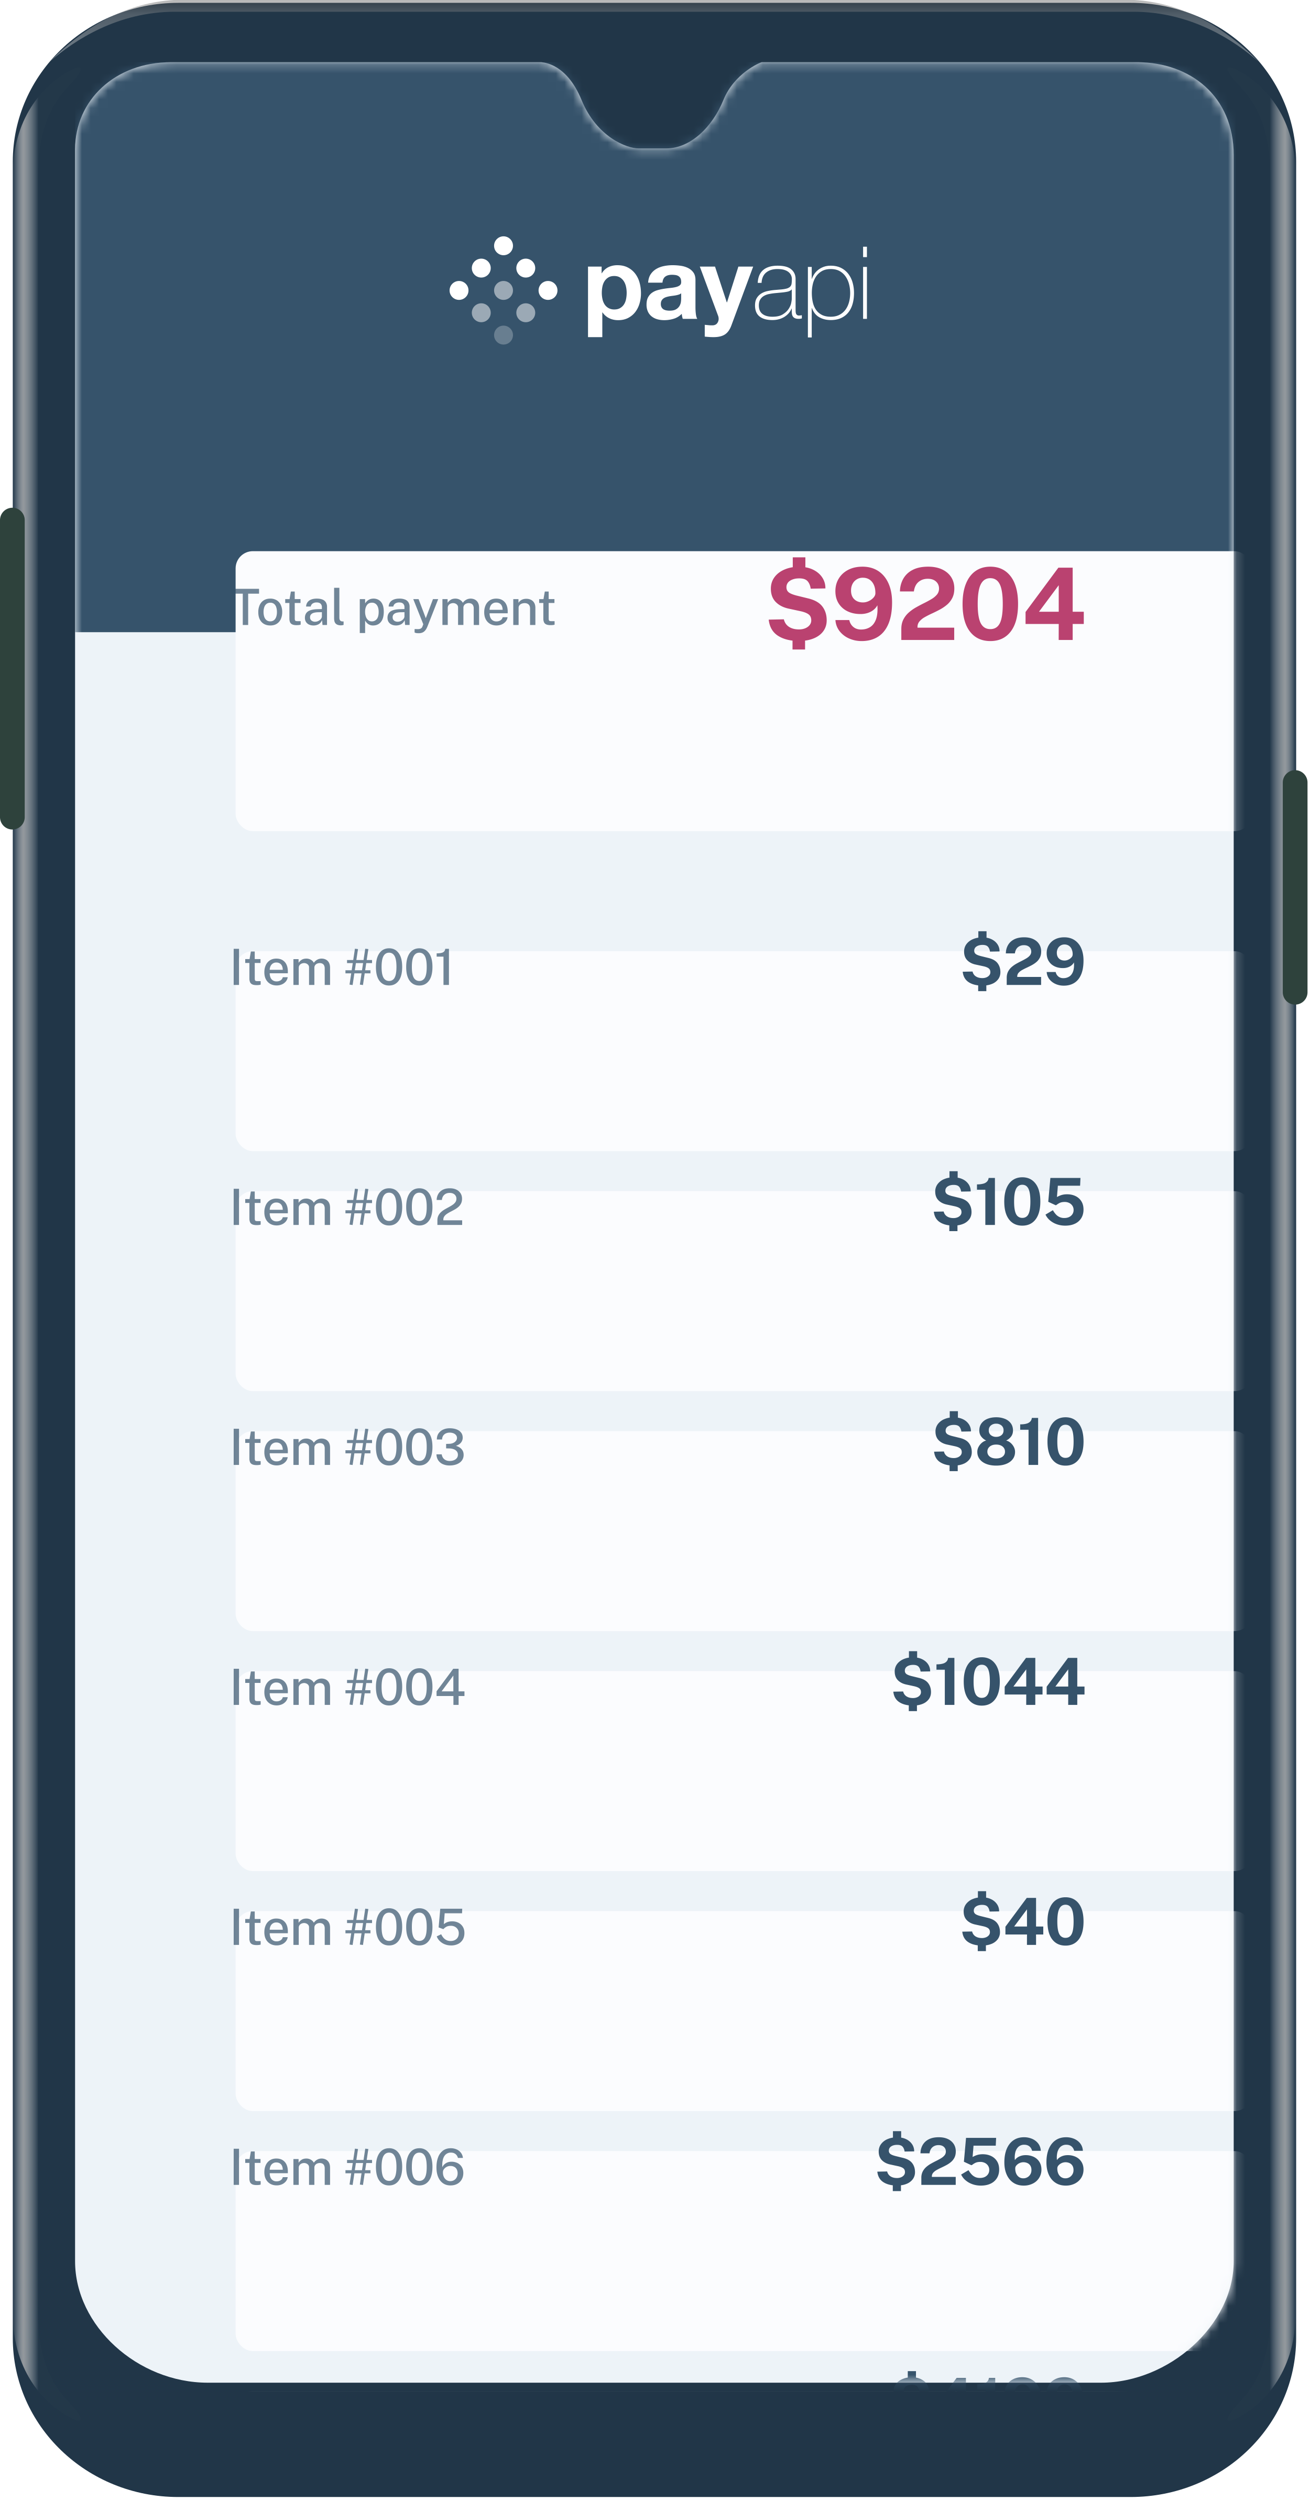 <svg width="152" height="290" fill="none" xmlns="http://www.w3.org/2000/svg"><path fill-rule="evenodd" clip-rule="evenodd" d="M20.677.33h110.522c10.6 0 19.193 8.257 19.193 18.441v252.457c0 10.185-8.593 18.441-19.193 18.441H20.677c-10.6 0-19.193-8.256-19.193-18.441V18.771c0-10.184 8.593-18.44 19.193-18.44Z" fill="#213648"/><path opacity=".596" fill-rule="evenodd" clip-rule="evenodd" d="M131.627 0H20.183C14.98.318 10.182 2.701 5.788 7.148c2.826-2.476 7.866-5.788 14.53-5.788h111.174c6.664 0 11.704 3.312 14.53 5.788C141.628 2.7 136.83.318 131.627 0Z" fill="url(#a)" fill-opacity=".65"/><path opacity=".75" fill-rule="evenodd" clip-rule="evenodd" d="M147.376 268.35V20.29c0-6.656-2.437-9.116-3.891-10.696-1.454-1.58-1.516-2.386.573-1.193s6.268 4.667 6.268 11.889v248.06c0 7.221-4.179 10.696-6.268 11.888-2.089 1.193-2.027.387-.573-1.193 1.454-1.579 3.891-4.04 3.891-10.695Z" fill="url(#b)"/><path opacity=".75" fill-rule="evenodd" clip-rule="evenodd" d="M4.434 268.35V20.29c0-6.656 2.437-9.116 3.891-10.696C9.78 8.014 9.841 7.208 7.752 8.4c-2.09 1.193-6.268 4.667-6.268 11.889v248.06c0 7.221 4.179 10.696 6.268 11.888 2.09 1.193 2.028.387.573-1.193-1.454-1.579-3.891-4.04-3.891-10.695Z" fill="url(#c)"/><path fill-rule="evenodd" clip-rule="evenodd" d="M0 60.338a1.435 1.435 0 0 1 2.87 0v34.454a1.435 1.435 0 0 1-2.87 0V60.338ZM148.842 90.78a1.434 1.434 0 1 1 2.869 0v24.362a1.435 1.435 0 0 1-2.869 0V90.78Z" fill="#2E423C"/><path fill-rule="evenodd" clip-rule="evenodd" d="M62.81 7.218H19.805c-6.418 0-11.094 4.386-11.094 10.116V262.32c0 7.47 7.226 14.089 15.396 14.089h103.645c7.87 0 15.396-6.67 15.396-14.089V17.996c0-6.867-5.08-10.737-11.094-10.778H88.371c-.166.027-3.167 1.265-4.435 4.386-1.269 3.122-3.82 5.61-6.615 5.61h-3.245c-1.328 0-4.824-1.293-6.595-5.61-1.77-4.316-4.506-4.359-4.672-4.386Z" fill="#EDF3F8"/><mask id="d" style="mask-type:alpha" maskUnits="userSpaceOnUse" x="8" y="7" width="136" height="270"><path fill-rule="evenodd" clip-rule="evenodd" d="M62.81 7.218H19.805c-6.418 0-11.094 4.386-11.094 10.116V262.32c0 7.47 7.226 14.089 15.396 14.089h103.645c7.87 0 15.396-6.67 15.396-14.089V17.996c0-6.867-5.08-10.737-11.094-10.778H88.371c-.166.027-3.167 1.265-4.435 4.386-1.269 3.122-3.82 5.61-6.615 5.61h-3.245c-1.328 0-4.824-1.293-6.595-5.61-1.77-4.316-4.506-4.359-4.672-4.386Z" fill="#fff"/></mask><g mask="url(#d)"><g filter="url(#e)"><rect x="17.338" y="100.34" width="117.901" height="23.2" rx="2" fill="#FBFCFE"/></g><path opacity=".7" fill-rule="evenodd" clip-rule="evenodd" d="M46.257 113.777c-.273.365-.645.547-1.114.547-.473 0-.844-.181-1.116-.544-.272-.362-.407-.896-.407-1.602 0-.474.062-.871.187-1.193.126-.322.302-.565.53-.73.229-.164.498-.246.808-.246.465 0 .834.183 1.109.549.274.367.411.905.411 1.614 0 .706-.136 1.241-.408 1.605Zm-3.94-.862-.203 1.357-.36-.052.195-1.305h-.831l-.203 1.357-.358-.052.196-1.305h-.67v-.357h.724l.125-.832h-.664v-.357h.718l.198-1.311.355.041-.19 1.27h.833l.198-1.311.359.041-.191 1.27h.621v.357h-.674l-.124.832h.613v.357h-.667Zm-14.584-2.848v4.193h-.619v-4.193h.619Zm2.34 4.196a1.965 1.965 0 0 1-.293.017c-.222 0-.394-.029-.516-.089a.502.502 0 0 1-.254-.26 1.064 1.064 0 0 1-.071-.41v-1.813h-.486v-.446h.503l.153-.882h.448v.879h.67v.449h-.67l.003 1.789c0 .099.01.171.03.217a.15.15 0 0 0 .105.087c.049.012.116.018.2.018h.35v.403a.812.812 0 0 1-.172.041Zm2.034.055c.198 0 .388-.036.569-.109.181-.072.336-.18.464-.323.128-.143.21-.317.244-.522h-.572a.575.575 0 0 1-.256.363.854.854 0 0 1-.46.121.768.768 0 0 1-.446-.123.74.74 0 0 1-.267-.336 1.253 1.253 0 0 1-.088-.483h2.103v-.206c0-.304-.05-.567-.153-.79a1.173 1.173 0 0 0-.45-.521c-.197-.124-.44-.185-.729-.185-.293 0-.543.067-.751.203a1.297 1.297 0 0 0-.477.561c-.11.239-.165.514-.165.825 0 .315.06.587.18.815.121.228.29.403.505.526.216.123.465.184.749.184Zm-.812-1.815h1.514c0-.157-.027-.299-.081-.428a.664.664 0 0 0-.247-.304.729.729 0 0 0-.418-.112.7.7 0 0 0-.427.125.77.77 0 0 0-.256.319.984.984 0 0 0-.085.4Zm3.368 1.757v-1.981c0-.129.032-.235.096-.317a.569.569 0 0 1 .242-.181.764.764 0 0 1 .289-.058.67.67 0 0 1 .261.056c.088.038.161.094.22.17a.437.437 0 0 1 .088.278v2.033h.618v-1.981a.5.5 0 0 1 .102-.33.567.567 0 0 1 .245-.174.81.81 0 0 1 .278-.052.71.71 0 0 1 .278.056.459.459 0 0 1 .214.196.76.76 0 0 1 .083.386v1.899h.62v-1.966c0-.217-.03-.395-.09-.537a.867.867 0 0 0-.237-.332.903.903 0 0 0-.316-.171 1.181 1.181 0 0 0-.33-.05c-.197 0-.374.045-.532.136a1.106 1.106 0 0 0-.378.351.774.774 0 0 0-.221-.268 1.03 1.03 0 0 0-.634-.219c-.232 0-.42.048-.567.146a1.19 1.19 0 0 0-.347.344v-.432h-.6v2.998h.618Zm7.34-1.702h-.832l.125-.832h.832l-.125.832Zm3.142 1.238a.707.707 0 0 1-.648-.38c-.148-.253-.221-.667-.221-1.241 0-.584.074-1.006.222-1.266.148-.26.363-.39.645-.39.283 0 .496.129.641.387.145.258.217.681.217 1.269 0 .576-.072.99-.214 1.243a.693.693 0 0 1-.642.378Zm4.623-.019c-.273.365-.644.547-1.114.547-.472 0-.844-.181-1.115-.544-.272-.362-.408-.896-.408-1.602 0-.474.063-.871.188-1.193.125-.322.302-.565.53-.73.229-.164.498-.246.808-.246.464 0 .834.183 1.108.549.275.367.412.905.412 1.614 0 .706-.136 1.241-.409 1.605Zm-1.111.019a.706.706 0 0 1-.649-.38c-.147-.253-.22-.667-.22-1.241 0-.584.073-1.006.222-1.266.148-.26.363-.39.644-.39.283 0 .497.129.641.387.145.258.217.681.217 1.269 0 .576-.071.99-.214 1.243a.693.693 0 0 1-.641.378Zm3.433-3.729v4.193h-.632v-3.283h-.792v-.385c.246 0 .44-.02.582-.06a.57.57 0 0 0 .306-.177.502.502 0 0 0 .106-.288h.43Z" fill="#36536B"/><path fill-rule="evenodd" clip-rule="evenodd" d="M114.445 114.307v.673h-.947v-.672l-.017-.002c-.424-.052-.784-.173-1.08-.364-.405-.263-.638-.668-.698-1.216l1.142-.023c.06.249.189.438.389.568.199.129.449.194.749.194.18 0 .34-.03.479-.089a.809.809 0 0 0 .329-.241.55.55 0 0 0 .12-.349c0-.201-.064-.351-.192-.45-.127-.1-.324-.18-.589-.24l-.891-.192c-.413-.083-.744-.248-.993-.496-.25-.247-.377-.58-.382-.997-.002-.342.09-.638.276-.888.187-.25.441-.443.763-.579l.14-.054c.143-.049.293-.087.45-.112l.024-.002v-.748h.951v.752l.093.016c.178.037.341.092.491.165.299.147.53.345.691.592.162.248.24.521.235.82l-1.108.019c-.035-.241-.116-.431-.241-.569-.125-.138-.333-.208-.623-.208-.151 0-.285.017-.402.05a.982.982 0 0 0-.305.137.559.559 0 0 0-.259.481c0 .158.053.283.16.375.106.092.307.176.603.254l.875.215c.493.118.85.321 1.069.607.219.287.329.635.329 1.045 0 .314-.086.588-.258.821a1.645 1.645 0 0 1-.727.543l-.137.051a2.588 2.588 0 0 1-.453.106l-.056.007Zm6.355-.974v.927h-3.99v-.822c0-.276.052-.516.154-.718.103-.202.239-.378.408-.528.169-.149.354-.281.556-.394.202-.113.404-.22.607-.32a8.07 8.07 0 0 0 .558-.304c.169-.101.304-.215.407-.341a.679.679 0 0 0 .154-.445.693.693 0 0 0-.227-.535c-.152-.138-.359-.207-.622-.207-.273 0-.504.079-.695.237-.19.159-.308.397-.353.716h-1.048c.005-.346.086-.661.242-.944.157-.283.392-.507.705-.673.313-.166.706-.249 1.179-.249.406 0 .756.069 1.05.208.294.138.522.33.682.576.16.247.24.535.24.864 0 .274-.05.51-.15.709-.1.198-.233.368-.398.509-.165.14-.347.263-.545.369-.198.106-.395.204-.591.294a7.19 7.19 0 0 0-.543.277 1.452 1.452 0 0 0-.398.319.633.633 0 0 0-.151.426v.049h2.769Zm2.624 1.01c.476 0 .886-.107 1.229-.322.343-.215.607-.539.791-.973.184-.433.276-.976.276-1.627 0-.545-.09-1.019-.269-1.423a2.115 2.115 0 0 0-.77-.935c-.334-.22-.732-.33-1.193-.33-.41 0-.769.079-1.074.238a1.764 1.764 0 0 0-.714.656c-.17.279-.255.597-.255.954 0 .354.08.66.242.918.161.257.384.456.669.595.284.14.61.21.978.21.203 0 .387-.028.552-.082.166-.054.31-.13.434-.23.124-.099.221-.215.291-.348.031.435-.004.786-.103 1.055-.099.269-.247.465-.443.588a1.258 1.258 0 0 1-.686.185.875.875 0 0 1-.586-.198.9.9 0 0 1-.3-.514h-1.045c.023.319.127.597.312.835.186.237.425.421.718.552.293.131.608.196.946.196Zm-.552-3.15c.165.157.382.236.65.236.153 0 .301-.035.445-.104a1.08 1.08 0 0 0 .355-.262.492.492 0 0 0 .139-.328 1.472 1.472 0 0 0-.114-.628.918.918 0 0 0-.331-.401.878.878 0 0 0-.494-.14.855.855 0 0 0-.781.46 1.059 1.059 0 0 0-.117.506c0 .284.083.504.248.661Z" fill="#36536B"/><g filter="url(#f)"><rect x="17.338" y="128.18" width="117.901" height="23.2" rx="2" fill="#FBFCFE"/></g><path opacity=".7" fill-rule="evenodd" clip-rule="evenodd" d="M46.257 141.617c-.273.365-.645.547-1.114.547-.473 0-.844-.181-1.116-.544-.272-.362-.407-.897-.407-1.602 0-.474.062-.872.187-1.194.126-.321.302-.565.53-.729.229-.164.498-.246.808-.246.465 0 .834.183 1.109.549.274.367.411.904.411 1.614 0 .706-.136 1.241-.408 1.605Zm-3.94-.863-.203 1.358-.36-.053.195-1.305h-.831l-.203 1.358-.358-.053.196-1.305h-.67v-.356h.724l.125-.833h-.664v-.356h.718l.198-1.311.355.041-.19 1.27h.833l.198-1.311.359.041-.191 1.27h.621v.356h-.674l-.124.833h.613v.356h-.667Zm-14.584-2.847v4.193h-.619v-4.193h.619Zm2.34 4.196a1.965 1.965 0 0 1-.293.017c-.222 0-.394-.03-.516-.09a.5.5 0 0 1-.254-.259 1.064 1.064 0 0 1-.071-.41v-1.813h-.486v-.447h.503l.153-.881h.448v.879h.67v.449h-.67l.003 1.789c0 .099.01.171.03.216.02.046.055.075.105.087.049.013.116.019.2.019h.35v.403a.812.812 0 0 1-.172.041Zm2.034.055c.198 0 .388-.036.569-.109.181-.072.336-.18.464-.323.128-.143.21-.317.244-.522h-.572a.573.573 0 0 1-.256.362.845.845 0 0 1-.46.122.768.768 0 0 1-.446-.123.74.74 0 0 1-.267-.336 1.256 1.256 0 0 1-.088-.483h2.103v-.206c0-.304-.05-.567-.153-.79a1.173 1.173 0 0 0-.45-.521c-.197-.124-.44-.186-.729-.186a1.35 1.35 0 0 0-.751.203 1.306 1.306 0 0 0-.477.562 1.95 1.95 0 0 0-.165.825c0 .315.06.586.18.815.121.228.29.403.505.526.216.123.465.184.749.184Zm-.812-1.815h1.514c0-.157-.027-.3-.081-.428a.672.672 0 0 0-.247-.305.736.736 0 0 0-.418-.111.706.706 0 0 0-.427.124.782.782 0 0 0-.256.319.988.988 0 0 0-.085.401Zm3.368 1.757v-1.981c0-.129.032-.235.096-.317a.569.569 0 0 1 .242-.181.764.764 0 0 1 .289-.058c.086 0 .174.018.261.056.088.038.161.094.22.17a.437.437 0 0 1 .088.278v2.033h.618v-1.981a.5.5 0 0 1 .102-.33.567.567 0 0 1 .245-.174.81.81 0 0 1 .278-.052c.098 0 .19.018.278.056a.459.459 0 0 1 .214.196.76.76 0 0 1 .083.386v1.899h.62v-1.966c0-.217-.03-.396-.09-.537a.867.867 0 0 0-.237-.332.903.903 0 0 0-.316-.171 1.148 1.148 0 0 0-.33-.051c-.197 0-.374.046-.532.137a1.106 1.106 0 0 0-.378.351.787.787 0 0 0-.221-.269 1.012 1.012 0 0 0-.307-.163 1.032 1.032 0 0 0-.328-.056c-.23 0-.42.049-.566.147a1.19 1.19 0 0 0-.347.344v-.433h-.6v2.999h.618Zm7.34-1.702h-.832l.125-.833h.832l-.125.833Zm3.142 1.238a.708.708 0 0 1-.648-.38c-.148-.253-.221-.667-.221-1.241 0-.584.074-1.006.222-1.266.148-.26.363-.39.645-.39.283 0 .496.129.641.387.145.258.217.681.217 1.269 0 .576-.072.99-.214 1.243a.693.693 0 0 1-.642.378Zm4.623-.019c-.273.365-.644.547-1.114.547-.472 0-.844-.181-1.115-.544-.272-.362-.408-.897-.408-1.602 0-.474.063-.872.188-1.194.125-.321.302-.565.53-.729.229-.164.498-.246.808-.246.464 0 .834.183 1.108.549.275.367.412.904.412 1.614 0 .706-.136 1.241-.409 1.605Zm-1.111.019a.708.708 0 0 1-.649-.38c-.147-.253-.22-.667-.22-1.241 0-.584.073-1.006.222-1.266.148-.26.363-.39.644-.39.283 0 .497.129.641.387.145.258.217.681.217 1.269 0 .576-.071.99-.214 1.243a.693.693 0 0 1-.641.378Zm4.968-.075v.539h-2.873v-.536c0-.213.04-.398.12-.554.08-.157.186-.294.317-.411.13-.117.275-.221.432-.311.157-.091.313-.178.47-.261.155-.084.299-.17.43-.26a1.23 1.23 0 0 0 .316-.305.672.672 0 0 0 .12-.398.626.626 0 0 0-.21-.49c-.141-.126-.332-.189-.573-.189-.256 0-.464.073-.624.218-.16.145-.252.345-.277.6h-.607c.006-.249.066-.477.182-.682.115-.205.286-.368.511-.49.226-.121.505-.182.838-.182.29 0 .54.05.75.152.211.101.374.243.49.425.116.181.173.393.173.635 0 .214-.04.399-.118.554a1.337 1.337 0 0 1-.31.4c-.129.112-.27.211-.424.297-.154.086-.308.168-.462.247a4.13 4.13 0 0 0-.425.246c-.13.086-.233.183-.312.292a.643.643 0 0 0-.119.391v.073h2.185Z" fill="#36536B"/><path fill-rule="evenodd" clip-rule="evenodd" d="m111.096 142.82-.001-.673.056-.007c.161-.023.312-.059.453-.106l.138-.051a1.65 1.65 0 0 0 .727-.543c.171-.234.257-.507.257-.822 0-.409-.11-.757-.329-1.044-.219-.286-.575-.489-1.068-.607l-.876-.215c-.295-.078-.496-.163-.603-.254a.47.47 0 0 1-.159-.375.57.57 0 0 1 .065-.272.619.619 0 0 1 .194-.209 1 1 0 0 1 .304-.138c.118-.032.252-.049.402-.049.291 0 .498.069.624.208.125.138.205.328.24.569l1.108-.019a1.429 1.429 0 0 0-.234-.82 1.698 1.698 0 0 0-.692-.592 2.077 2.077 0 0 0-.49-.165l-.094-.016v-.752h-.95v.747l-.024.003a2.598 2.598 0 0 0-.45.112l-.14.054a1.804 1.804 0 0 0-.763.579 1.42 1.42 0 0 0-.276.888c.005.417.132.749.381.997s.581.413.994.496l.89.192c.266.06.462.14.59.239.128.1.191.25.191.451a.55.55 0 0 1-.12.349.814.814 0 0 1-.328.241 1.218 1.218 0 0 1-.479.089c-.301 0-.551-.065-.75-.195a.897.897 0 0 1-.389-.567l-1.142.023c.06.547.293.953.699 1.215.295.191.655.313 1.08.365l.017.002v.672h.947Zm4.345-.72v-5.451h-.729a.736.736 0 0 1-.169.401.894.894 0 0 1-.43.256 2.63 2.63 0 0 1-.754.089v.622h.97v4.083h1.112Zm4.717-.639c-.369.481-.881.722-1.537.722-.659 0-1.173-.24-1.542-.72s-.554-1.171-.554-2.074c0-.603.085-1.114.255-1.534.171-.42.412-.738.725-.956.313-.217.685-.326 1.116-.326.646 0 1.156.242 1.529.726s.56 1.179.56 2.087c0 .902-.184 1.594-.552 2.075Zm-1.537-.179a.765.765 0 0 1-.721-.437c-.155-.292-.233-.777-.233-1.456 0-.691.078-1.188.235-1.493.156-.304.395-.456.715-.456.321 0 .558.151.71.453.153.301.229.8.229 1.496 0 .681-.075 1.167-.225 1.457a.747.747 0 0 1-.71.436Zm6.105.675c-.317.151-.692.226-1.125.226-.356 0-.686-.055-.992-.166a2.51 2.51 0 0 1-.792-.454 1.972 1.972 0 0 1-.508-.662l.857-.509c.098.171.208.325.33.462a1.27 1.27 0 0 0 .992.443c.326 0 .588-.087.785-.26a.86.86 0 0 0 .297-.679.861.861 0 0 0-.133-.473.944.944 0 0 0-.366-.33 1.177 1.177 0 0 0-.545-.12c-.11 0-.215.009-.314.028a1.144 1.144 0 0 0-.3.105 2.134 2.134 0 0 0-.337.221.232.232 0 0 1-.073.023.23.23 0 0 1-.077-.027l-.796-.369.248-2.767h3.49l-.042.901h-2.581l-.105 1.315c.201-.113.392-.194.573-.245.182-.05.381-.075.599-.075.363 0 .688.068.975.205.287.137.514.338.682.602.168.264.252.585.252.965 0 .384-.087.716-.26.995a1.694 1.694 0 0 1-.734.645Z" fill="#36536B"/><g filter="url(#g)"><rect x="17.338" y="156.02" width="117.901" height="23.2" rx="2" fill="#FBFCFE"/></g><path opacity=".7" fill-rule="evenodd" clip-rule="evenodd" d="M46.257 169.457c-.273.364-.645.547-1.114.547-.473 0-.844-.182-1.116-.544-.272-.363-.407-.897-.407-1.602 0-.474.062-.872.187-1.194.126-.322.302-.565.53-.729.229-.164.498-.247.808-.247.465 0 .834.184 1.109.55.274.366.411.904.411 1.614 0 .706-.136 1.241-.408 1.605Zm-3.94-.863-.203 1.357-.36-.052.195-1.305h-.831l-.203 1.357-.358-.052.196-1.305h-.67v-.356h.724l.125-.833h-.664v-.356h.718l.198-1.311.355.04-.19 1.271h.833l.198-1.311.359.04-.191 1.271h.621v.356h-.674l-.124.833h.613v.356h-.667Zm-14.584-2.848v4.194h-.619v-4.194h.619Zm2.34 4.197a2.11 2.11 0 0 1-.293.017c-.222 0-.394-.03-.516-.09a.5.5 0 0 1-.254-.259 1.066 1.066 0 0 1-.071-.411v-1.812h-.486v-.447h.503l.153-.881h.448v.878h.67v.45h-.67l.003 1.789c0 .099.01.171.03.216.02.046.055.075.105.087.049.013.116.019.2.019h.35v.403a.812.812 0 0 1-.172.041Zm2.034.055c.198 0 .388-.036.569-.109.181-.072.336-.18.464-.323.128-.143.21-.317.244-.522h-.572a.573.573 0 0 1-.256.362.854.854 0 0 1-.46.122.768.768 0 0 1-.446-.123.737.737 0 0 1-.267-.337 1.251 1.251 0 0 1-.088-.482h2.103v-.206a1.89 1.89 0 0 0-.153-.791 1.175 1.175 0 0 0-.45-.52c-.197-.124-.44-.186-.729-.186a1.35 1.35 0 0 0-.751.203 1.309 1.309 0 0 0-.477.561c-.11.239-.165.514-.165.825 0 .316.06.587.18.815.121.229.29.404.505.527.216.122.465.184.749.184Zm-.812-1.816h1.514a1.09 1.09 0 0 0-.081-.427.672.672 0 0 0-.247-.305.736.736 0 0 0-.418-.111.706.706 0 0 0-.683.443.987.987 0 0 0-.085.4Zm3.368 1.758v-1.981c0-.129.032-.235.096-.317a.571.571 0 0 1 .242-.182.784.784 0 0 1 .289-.058c.086 0 .174.019.261.057.088.038.161.094.22.17a.437.437 0 0 1 .088.278v2.033h.618v-1.981a.5.5 0 0 1 .347-.504.812.812 0 0 1 .278-.053c.098 0 .19.019.278.057a.459.459 0 0 1 .214.196.755.755 0 0 1 .083.385v1.9h.62v-1.966c0-.217-.03-.396-.09-.537a.86.86 0 0 0-.553-.503 1.148 1.148 0 0 0-.33-.051 1.094 1.094 0 0 0-.91.487.793.793 0 0 0-.221-.268 1.037 1.037 0 0 0-.635-.219c-.23 0-.42.049-.566.147a1.187 1.187 0 0 0-.347.343v-.432h-.6v2.999h.618Zm7.34-1.702h-.832l.125-.833h.832l-.125.833Zm3.142 1.238a.708.708 0 0 1-.648-.38c-.148-.253-.221-.667-.221-1.241 0-.584.074-1.006.222-1.266.148-.26.363-.39.645-.39.283 0 .496.129.641.387.145.258.217.681.217 1.269 0 .576-.072.99-.214 1.242a.692.692 0 0 1-.642.379Zm4.623-.019c-.273.364-.644.547-1.114.547-.472 0-.844-.182-1.115-.544-.272-.363-.408-.897-.408-1.602 0-.474.063-.872.188-1.194.125-.322.302-.565.53-.729.229-.164.498-.247.808-.247.464 0 .834.184 1.108.55.275.366.412.904.412 1.614 0 .706-.136 1.241-.409 1.605Zm-1.111.019a.708.708 0 0 1-.649-.38c-.147-.253-.22-.667-.22-1.241 0-.584.073-1.006.222-1.266.148-.26.363-.39.644-.39.283 0 .497.129.641.387.145.258.217.681.217 1.269 0 .576-.071.99-.214 1.242a.692.692 0 0 1-.641.379Zm4.144.449c-.2.055-.417.081-.65.079a1.861 1.861 0 0 1-.786-.161 1.24 1.24 0 0 1-.523-.448 1.307 1.307 0 0 1-.2-.685h.61c.04.254.143.445.308.576.165.13.368.196.608.196.197 0 .367-.031.51-.092a.784.784 0 0 0 .334-.252.616.616 0 0 0 .119-.376.615.615 0 0 0-.129-.394.804.804 0 0 0-.352-.248 1.488 1.488 0 0 0-.502-.091l-.384-.009v-.516l.358-.012c.175-.004.331-.037.467-.1a.817.817 0 0 0 .32-.248.549.549 0 0 0 .115-.339.504.504 0 0 0-.103-.307.695.695 0 0 0-.294-.222 1.164 1.164 0 0 0-.461-.083c-.145 0-.282.027-.412.081a.736.736 0 0 0-.321.257.827.827 0 0 0-.137.457h-.607c0-.281.067-.517.2-.709.135-.193.314-.339.538-.44.225-.1.474-.151.747-.151.295 0 .556.042.783.125.228.083.406.206.536.368.13.163.195.363.195.601a.887.887 0 0 1-.192.558c-.128.165-.327.294-.596.387.175.049.33.12.465.213.135.094.24.211.316.35.076.139.114.3.114.484a1.078 1.078 0 0 1-.47.911 1.611 1.611 0 0 1-.524.24Z" fill="#36536B"/><path fill-rule="evenodd" clip-rule="evenodd" d="m111.126 170.66-.001-.673.056-.007a2.68 2.68 0 0 0 .453-.106l.138-.051a1.65 1.65 0 0 0 .727-.543c.171-.234.257-.508.257-.822 0-.409-.109-.758-.329-1.044-.219-.287-.575-.489-1.068-.607l-.876-.215c-.295-.078-.496-.163-.603-.254a.472.472 0 0 1-.159-.376.555.555 0 0 1 .259-.48c.085-.059.187-.105.304-.138.118-.032.252-.049.402-.049.291 0 .499.069.624.208.125.138.205.328.24.569l1.108-.019a1.421 1.421 0 0 0-.234-.82 1.69 1.69 0 0 0-.692-.592 2.032 2.032 0 0 0-.49-.165l-.094-.017v-.751h-.95v.747l-.024.003a2.598 2.598 0 0 0-.45.112l-.14.054a1.804 1.804 0 0 0-.763.579 1.42 1.42 0 0 0-.276.888c.005.417.132.749.381.997.249.247.581.413.994.496l.89.192c.266.06.462.14.59.239.128.1.192.25.192.451 0 .13-.04.247-.121.348a.807.807 0 0 1-.328.242 1.218 1.218 0 0 1-.479.088c-.301 0-.551-.064-.75-.194a.901.901 0 0 1-.389-.567l-1.142.022c.061.548.293.954.699 1.216.295.191.655.313 1.08.365l.017.002v.672h.947Zm4.457-.641c.441 0 .826-.065 1.156-.194.329-.13.584-.314.766-.552.182-.239.272-.521.272-.845 0-.209-.051-.406-.154-.594a1.59 1.59 0 0 0-.392-.475 1.168 1.168 0 0 0-.487-.247c.223-.105.411-.256.564-.452.153-.196.229-.434.229-.713 0-.331-.085-.611-.256-.838a1.577 1.577 0 0 0-.696-.519 2.676 2.676 0 0 0-1.002-.177c-.368 0-.7.059-.995.177a1.593 1.593 0 0 0-.701.519c-.171.227-.257.507-.257.838 0 .279.078.517.233.713.155.196.344.347.567.452-.168.036-.33.118-.488.247-.158.13-.288.288-.391.475a1.215 1.215 0 0 0-.154.594c0 .324.092.606.274.845.183.238.439.422.767.552.328.129.71.194 1.145.194Zm-.612-3.534a.932.932 0 0 0 .612.201c.251 0 .457-.067.618-.201.162-.135.243-.321.243-.56a.701.701 0 0 0-.244-.562.922.922 0 0 0-.617-.207.914.914 0 0 0-.612.207.698.698 0 0 0-.244.562c0 .239.081.425.244.56Zm.612 2.705c-.313 0-.561-.073-.743-.217a.697.697 0 0 1-.275-.575c0-.161.042-.302.124-.424a.846.846 0 0 1 .354-.289c.152-.07.333-.105.54-.105.213 0 .396.035.549.105.153.071.27.167.353.289a.735.735 0 0 1 .124.424.7.7 0 0 1-.272.575c-.182.144-.433.217-.754.217Zm4.871-4.702v5.452h-1.112v-4.083h-.969v-.622c.311 0 .562-.03.753-.089a.897.897 0 0 0 .431-.256.736.736 0 0 0 .169-.402h.728Zm3.181 5.535c.656 0 1.168-.241 1.536-.722.368-.482.553-1.173.553-2.076 0-.907-.187-1.602-.56-2.086-.373-.484-.883-.726-1.529-.726-.431 0-.803.109-1.116.326-.313.218-.555.536-.725.956-.17.42-.255.931-.255 1.534 0 .902.184 1.594.554 2.074.369.48.883.72 1.542.72Zm-.721-1.339a.765.765 0 0 0 .721.438c.323 0 .56-.145.71-.436.15-.29.225-.776.225-1.457 0-.696-.076-1.195-.229-1.497-.153-.301-.389-.452-.71-.452-.32 0-.559.152-.716.456-.156.304-.234.802-.234 1.493 0 .679.077 1.164.233 1.455Z" fill="#36536B"/><g filter="url(#h)"><rect x="17.338" y="183.859" width="117.901" height="23.2" rx="2" fill="#FBFCFE"/></g><path opacity=".7" fill-rule="evenodd" clip-rule="evenodd" d="M45.142 197.844c.47 0 .842-.183 1.114-.547.273-.365.41-.9.41-1.605 0-.71-.138-1.248-.412-1.614a1.315 1.315 0 0 0-1.109-.55c-.31 0-.579.082-.807.247-.229.164-.405.407-.53.729-.126.322-.188.72-.188 1.194 0 .705.135 1.239.407 1.602.272.362.643.544 1.115.544Zm-3.028-.053.203-1.357h.667v-.357h-.613l.124-.832h.674v-.357h-.621l.19-1.27-.358-.04-.198 1.31h-.833l.19-1.27-.355-.04-.198 1.31h-.718v.357h.664l-.125.832h-.724v.357h.67l-.196 1.305.358.052.203-1.357h.831l-.196 1.305.361.052Zm-14.381-.011v-4.194h-.619v4.194h.619Zm2.047.02c.12 0 .217-.006.293-.017a.879.879 0 0 0 .172-.041v-.403h-.35a.821.821 0 0 1-.2-.019.146.146 0 0 1-.105-.087.565.565 0 0 1-.03-.216l-.003-1.789h.67v-.45h-.67v-.878h-.448l-.153.881h-.503v.447h.486v1.812c0 .161.023.297.07.411a.5.5 0 0 0 .255.259c.122.06.294.09.516.09Zm2.896-.071c-.181.072-.37.109-.57.109-.283 0-.532-.062-.748-.184a1.28 1.28 0 0 1-.504-.527c-.12-.228-.18-.5-.18-.815 0-.311.054-.586.164-.825.11-.238.269-.426.477-.561a1.35 1.35 0 0 1 .751-.203c.29 0 .532.062.73.186.197.123.347.297.45.52.101.224.152.487.152.791v.205h-2.103c0 .18.029.341.088.483a.742.742 0 0 0 .267.337c.12.082.268.123.445.123s.331-.041.461-.122a.573.573 0 0 0 .256-.362h.572a1.019 1.019 0 0 1-.244.522 1.23 1.23 0 0 1-.464.323Zm.133-1.707h-1.514c0-.137.028-.27.085-.4a.706.706 0 0 1 .683-.444c.168 0 .307.038.418.112.11.075.193.176.247.305.054.128.08.271.08.427Zm1.854-.223v1.981h-.619v-2.999h.601v.432c.085-.131.2-.246.347-.343.146-.098.335-.147.566-.147a1.03 1.03 0 0 1 .635.219.793.793 0 0 1 .22.268c.095-.143.221-.26.38-.351.157-.09.334-.136.531-.136.106 0 .216.017.33.051a.86.86 0 0 1 .553.503c.06.141.09.32.09.537v1.966h-.62v-1.9a.755.755 0 0 0-.083-.385.454.454 0 0 0-.214-.196.694.694 0 0 0-.279-.057.835.835 0 0 0-.277.052.567.567 0 0 0-.245.174.505.505 0 0 0-.102.331v1.981h-.618v-2.033c0-.11-.03-.203-.088-.279a.546.546 0 0 0-.22-.169.654.654 0 0 0-.261-.057.784.784 0 0 0-.29.058.577.577 0 0 0-.24.181.501.501 0 0 0-.097.318Zm6.508.278h.832l.125-.832h-.832l-.125.832Zm3.326.859c.147.253.363.38.648.38a.692.692 0 0 0 .642-.379c.142-.252.214-.666.214-1.242 0-.588-.072-1.011-.217-1.269-.145-.258-.358-.387-.642-.387-.28 0-.496.13-.644.39-.148.26-.222.682-.222 1.266 0 .574.073.988.22 1.241Zm4.157.908c.47 0 .841-.183 1.114-.547.273-.365.409-.9.409-1.605 0-.71-.137-1.248-.412-1.614a1.315 1.315 0 0 0-1.108-.55c-.31 0-.58.082-.808.247-.228.164-.405.407-.53.729s-.188.72-.188 1.194c0 .705.136 1.239.408 1.602.271.362.643.544 1.115.544Zm-.646-.908c.148.253.364.38.649.38a.692.692 0 0 0 .641-.379c.143-.252.214-.666.214-1.242 0-.588-.072-1.011-.217-1.269-.144-.258-.358-.387-.641-.387-.281 0-.496.13-.644.39-.149.26-.223.682-.223 1.266 0 .574.074.988.221 1.241Zm5.204.844v-1.033h.679v-.536h-.68v-2.625h-.62l-1.937 2.616v.545h1.957v1.033h.6Zm-1.974-1.569h1.364v-1.836l-1.364 1.836Z" fill="#36536B"/><path fill-rule="evenodd" clip-rule="evenodd" d="M106.394 197.827v.673h-.947v-.672l-.017-.002c-.425-.052-.785-.174-1.08-.365-.406-.263-.639-.668-.699-1.216l1.142-.022a.9.9 0 0 0 .389.567c.199.129.449.194.75.194.18 0 .34-.029.479-.088a.807.807 0 0 0 .328-.242.548.548 0 0 0 .121-.348c0-.201-.064-.352-.192-.451-.128-.099-.324-.179-.59-.239l-.89-.193c-.413-.083-.745-.248-.994-.495-.249-.248-.376-.58-.381-.998a1.418 1.418 0 0 1 .276-.887c.187-.25.441-.443.763-.579l.14-.054c.143-.05.293-.087.45-.112l.024-.003v-.747h.95v.751l.094.017c.177.036.341.091.49.165.3.147.53.344.692.592.161.247.239.521.234.82l-1.108.019c-.035-.242-.115-.431-.24-.57-.125-.138-.333-.207-.624-.207-.15 0-.284.016-.402.049a1.012 1.012 0 0 0-.304.138.61.61 0 0 0-.194.209.565.565 0 0 0-.065.271c0 .159.053.284.159.375.107.092.308.177.603.255l.876.215c.493.118.849.32 1.068.607.22.286.329.634.329 1.044 0 .314-.086.588-.257.822a1.65 1.65 0 0 1-.727.543l-.138.051a2.68 2.68 0 0 1-.453.106l-.055.007Zm4.345-5.499v5.452h-1.112v-4.083h-.969v-.622c.31 0 .561-.03.753-.089a.894.894 0 0 0 .43-.256.736.736 0 0 0 .169-.402h.729Zm3.18 5.535c.656 0 1.168-.241 1.537-.722.368-.482.552-1.173.552-2.076 0-.907-.187-1.603-.56-2.086-.373-.484-.883-.726-1.529-.726-.431 0-.803.109-1.116.326-.313.217-.554.536-.725.956-.17.419-.255.931-.255 1.534 0 .902.185 1.593.554 2.074.369.48.884.72 1.542.72Zm-.721-1.339a.766.766 0 0 0 .721.438c.323 0 .56-.146.71-.436.15-.29.226-.776.226-1.457 0-.696-.077-1.195-.23-1.497-.152-.301-.389-.452-.71-.452-.32 0-.559.152-.715.456-.157.304-.235.802-.235 1.493 0 .679.078 1.164.233 1.455Zm6.929 1.256v-1.207h.838v-.923h-.838v-3.322h-1.078l-2.475 3.34v.905h2.502l-.004 1.207h1.055Zm-2.539-2.13h1.488v-1.998l-1.488 1.998Zm7.41 2.13v-1.207h.838v-.923h-.838v-3.322h-1.078l-2.475 3.34v.905h2.502l-.004 1.207h1.055Zm-2.539-2.13h1.488v-1.998l-1.488 1.998Z" fill="#36536B"/><g filter="url(#i)"><rect x="17.338" y="211.7" width="117.901" height="23.2" rx="2" fill="#FBFCFE"/></g><path opacity=".7" fill-rule="evenodd" clip-rule="evenodd" d="M46.257 225.138c-.273.364-.645.546-1.114.546-.473 0-.844-.181-1.116-.543-.272-.363-.407-.897-.407-1.603 0-.473.062-.871.187-1.193.126-.322.302-.565.53-.729.229-.165.498-.247.808-.247.465 0 .834.183 1.109.55.274.366.411.904.411 1.614 0 .705-.136 1.24-.408 1.605Zm-3.94-.863-.203 1.357-.36-.052.195-1.305h-.831l-.203 1.357-.358-.052.196-1.305h-.67v-.357h.724l.125-.832h-.664v-.357h.718l.198-1.311.355.041-.19 1.27h.833l.198-1.311.359.041-.191 1.27h.621v.357h-.674l-.124.832h.613v.357h-.667Zm-14.584-2.848v4.194h-.619v-4.194h.619Zm2.34 4.196a1.946 1.946 0 0 1-.293.018c-.222 0-.394-.03-.516-.09a.502.502 0 0 1-.254-.26 1.06 1.06 0 0 1-.071-.41v-1.812h-.486v-.447h.503l.153-.882h.448v.879h.67v.45h-.67l.003 1.789c0 .098.01.17.03.216a.15.15 0 0 0 .105.087c.049.012.116.019.2.019h.35v.403a.822.822 0 0 1-.172.04Zm2.034.056c.198 0 .388-.037.569-.109.181-.073.336-.18.464-.324.128-.143.21-.317.244-.522h-.572a.573.573 0 0 1-.256.363.854.854 0 0 1-.46.122.76.76 0 0 1-.446-.124.74.74 0 0 1-.267-.336 1.253 1.253 0 0 1-.088-.483h2.103v-.206c0-.303-.05-.567-.153-.79a1.17 1.17 0 0 0-.45-.52c-.197-.124-.44-.186-.729-.186a1.35 1.35 0 0 0-.751.203 1.297 1.297 0 0 0-.477.561c-.11.239-.165.514-.165.825 0 .315.06.587.18.815.121.228.29.404.505.526.216.123.465.185.749.185Zm-.812-1.816h1.514c0-.156-.027-.299-.081-.428a.67.67 0 0 0-.247-.304.729.729 0 0 0-.418-.112.706.706 0 0 0-.683.444.984.984 0 0 0-.085.4Zm3.368 1.758v-1.981a.5.5 0 0 1 .096-.318.577.577 0 0 1 .242-.181.764.764 0 0 1 .289-.058c.086 0 .174.019.261.057.088.037.161.094.22.169a.44.44 0 0 1 .088.279v2.033h.618v-1.981c0-.139.034-.25.102-.331a.567.567 0 0 1 .245-.174.81.81 0 0 1 .278-.052c.098 0 .19.019.278.057a.457.457 0 0 1 .214.195.762.762 0 0 1 .083.386v1.9h.62v-1.967c0-.216-.03-.395-.09-.536a.86.86 0 0 0-.553-.503 1.148 1.148 0 0 0-.33-.051c-.197 0-.374.045-.532.136a1.106 1.106 0 0 0-.378.351.783.783 0 0 0-.221-.268 1.03 1.03 0 0 0-.634-.219c-.232 0-.42.049-.567.146a1.202 1.202 0 0 0-.347.344v-.432h-.6v2.999h.618Zm7.34-1.703h-.832l.125-.832h.832l-.125.832Zm3.142 1.239a.708.708 0 0 1-.648-.38c-.148-.254-.221-.667-.221-1.242 0-.583.074-1.005.222-1.265.148-.26.363-.39.645-.39.283 0 .496.129.641.387.145.258.217.681.217 1.268 0 .577-.072.991-.214 1.243a.694.694 0 0 1-.642.379Zm4.623-.019c-.273.364-.644.546-1.114.546-.472 0-.844-.181-1.115-.543-.272-.363-.408-.897-.408-1.603 0-.473.063-.871.188-1.193.125-.322.302-.565.53-.729.229-.165.498-.247.808-.247.464 0 .834.183 1.108.55.275.366.412.904.412 1.614 0 .705-.136 1.24-.409 1.605Zm-1.111.019a.708.708 0 0 1-.649-.38c-.147-.254-.22-.667-.22-1.242 0-.583.073-1.005.222-1.265.148-.26.363-.39.644-.39.283 0 .497.129.641.387.145.258.217.681.217 1.268 0 .577-.071.991-.214 1.243a.693.693 0 0 1-.641.379Zm4.498.35a1.786 1.786 0 0 1-.819.177c-.262 0-.505-.045-.728-.135a1.722 1.722 0 0 1-.577-.371 1.473 1.473 0 0 1-.356-.546l.517-.247c.07.151.155.286.257.405.102.119.222.211.361.278.139.067.298.1.477.1.283 0 .511-.081.685-.242.173-.161.26-.38.26-.657a.834.834 0 0 0-.448-.755.96.96 0 0 0-.46-.109c-.105 0-.205.009-.297.027a.92.92 0 0 0-.276.108 1.416 1.416 0 0 0-.29.236.087.087 0 0 1-.034.012.113.113 0 0 1-.039-.015l-.494-.18.19-2.166h2.547l-.02.525h-2.015l-.098 1.262c.143-.116.293-.2.45-.251.159-.052.33-.077.515-.077.26 0 .498.052.712.156.215.105.387.258.516.46.13.202.194.451.194.747 0 .292-.064.545-.19.76a1.286 1.286 0 0 1-.54.498Z" fill="#36536B"/><path fill-rule="evenodd" clip-rule="evenodd" d="M114.396 226.341v-.674l.056-.006a2.68 2.68 0 0 0 .453-.106l.137-.051a1.66 1.66 0 0 0 .727-.543 1.35 1.35 0 0 0 .258-.822c0-.41-.11-.758-.329-1.044-.219-.287-.575-.489-1.069-.607l-.875-.215c-.296-.078-.497-.163-.603-.255a.47.47 0 0 1-.16-.375.555.555 0 0 1 .26-.481 1 1 0 0 1 .304-.137 1.49 1.49 0 0 1 .402-.049c.29 0 .498.069.623.207.126.138.206.328.241.569l1.108-.018a1.42 1.42 0 0 0-.235-.82 1.687 1.687 0 0 0-.691-.592 2.042 2.042 0 0 0-.491-.166l-.093-.016v-.751h-.951v.747l-.023.003a2.553 2.553 0 0 0-.45.112l-.141.054a1.793 1.793 0 0 0-.762.578 1.428 1.428 0 0 0-.277.888c.005.418.133.75.382.997.249.248.58.413.993.496l.891.193c.265.06.462.14.59.239.127.099.191.249.191.45a.55.55 0 0 1-.12.349.809.809 0 0 1-.329.241 1.214 1.214 0 0 1-.479.089c-.3 0-.55-.065-.749-.194a.902.902 0 0 1-.389-.568l-1.142.023c.06.548.293.953.699 1.216.295.191.655.312 1.08.365l.016.002.001.672h.946Zm5.818-.721v-1.206h.838v-.924h-.838v-3.321h-1.078l-2.476 3.34v.905h2.502l-.004 1.206h1.056Zm-2.54-2.13h1.488v-1.998l-1.488 1.998Zm5.961 2.213c.656 0 1.168-.24 1.536-.722.368-.481.552-1.173.552-2.075 0-.907-.186-1.603-.559-2.087-.373-.483-.883-.725-1.529-.725-.431 0-.803.108-1.116.326-.313.217-.555.536-.725.955-.17.42-.255.932-.255 1.535 0 .902.184 1.593.554 2.073.369.48.883.72 1.542.72Zm-.722-1.338a.766.766 0 0 0 .722.437c.323 0 .56-.145.71-.435.15-.29.225-.776.225-1.457 0-.696-.076-1.195-.229-1.497-.153-.301-.389-.452-.71-.452-.321 0-.559.152-.716.456-.156.304-.234.802-.234 1.493 0 .678.077 1.164.232 1.455Z" fill="#36536B"/><g filter="url(#j)"><rect x="17.338" y="239.54" width="117.901" height="23.2" rx="2" fill="#FBFCFE"/></g><path opacity=".7" fill-rule="evenodd" clip-rule="evenodd" d="M45.142 253.524c.47 0 .842-.182 1.114-.546.273-.365.41-.9.41-1.606 0-.709-.138-1.247-.412-1.613a1.312 1.312 0 0 0-1.109-.55c-.31 0-.579.082-.807.246-.229.165-.405.408-.53.73-.126.322-.188.72-.188 1.193 0 .706.135 1.24.407 1.602.272.363.643.544 1.115.544Zm-3.028-.052.203-1.357h.667v-.357h-.613l.124-.832h.674v-.357h-.621l.19-1.27-.358-.041-.198 1.311h-.833l.19-1.27-.355-.041-.198 1.311h-.718v.357h.664l-.125.832h-.724v.357h.67l-.196 1.305.358.052.203-1.357h.831l-.196 1.305.361.052Zm-14.381-.012v-4.193h-.619v4.193h.619Zm2.047.021c.12 0 .217-.006.293-.018a.822.822 0 0 0 .172-.04v-.403h-.35a.874.874 0 0 1-.2-.019.15.15 0 0 1-.105-.087.571.571 0 0 1-.03-.216l-.003-1.79h.67v-.449h-.67v-.879h-.448l-.153.882h-.503v.446h.486v1.813c0 .16.023.297.07.41.048.113.133.2.255.26s.294.09.516.09Zm2.896-.071c-.181.072-.37.108-.57.108-.283 0-.532-.061-.748-.184a1.277 1.277 0 0 1-.504-.526c-.12-.228-.18-.5-.18-.815 0-.311.054-.586.164-.825.11-.239.269-.426.477-.561.208-.136.458-.203.751-.203.29 0 .532.062.73.185.197.124.347.298.45.521.101.223.152.487.152.79v.206h-2.103c0 .18.029.341.088.483a.74.74 0 0 0 .267.336.76.76 0 0 0 .445.124c.177 0 .331-.041.461-.122a.573.573 0 0 0 .256-.363h.572a1.019 1.019 0 0 1-.244.522 1.233 1.233 0 0 1-.464.324Zm.133-1.707h-1.514c0-.137.028-.271.085-.4a.706.706 0 0 1 .683-.444c.168 0 .307.037.418.112a.67.67 0 0 1 .247.304c.054.129.08.271.08.428Zm1.854-.223v1.98h-.619v-2.998h.601v.432c.085-.132.2-.246.347-.344.146-.097.335-.146.566-.146a1.03 1.03 0 0 1 .635.219.783.783 0 0 1 .22.268c.095-.143.221-.26.38-.351.157-.091.334-.136.531-.136.106 0 .216.017.33.051a.86.86 0 0 1 .553.503c.06.141.09.32.09.536v1.966h-.62v-1.899a.762.762 0 0 0-.083-.386.459.459 0 0 0-.214-.196.71.71 0 0 0-.279-.056.81.81 0 0 0-.277.052.567.567 0 0 0-.245.174.501.501 0 0 0-.102.331v1.98h-.618v-2.033c0-.11-.03-.203-.088-.278a.557.557 0 0 0-.22-.17.67.67 0 0 0-.261-.056.764.764 0 0 0-.29.058.577.577 0 0 0-.24.181.5.5 0 0 0-.097.318Zm6.508.278h.832l.125-.832h-.832l-.125.832Zm3.326.858c.147.254.363.38.648.38a.693.693 0 0 0 .642-.378c.142-.252.214-.667.214-1.243 0-.587-.072-1.01-.217-1.268-.145-.259-.358-.388-.642-.388-.28 0-.496.13-.644.39-.148.26-.222.682-.222 1.266 0 .574.073.988.22 1.241Zm4.157.908c.47 0 .841-.182 1.114-.546.273-.365.409-.9.409-1.606 0-.709-.137-1.247-.412-1.613a1.312 1.312 0 0 0-1.108-.55c-.31 0-.58.082-.808.246-.228.165-.405.408-.53.73s-.188.72-.188 1.193c0 .706.136 1.24.408 1.602.271.363.643.544 1.115.544Zm-.646-.908c.148.254.364.38.649.38a.693.693 0 0 0 .641-.378c.143-.252.214-.667.214-1.243 0-.587-.072-1.01-.217-1.268-.144-.259-.358-.388-.641-.388-.281 0-.496.13-.644.39-.149.26-.223.682-.223 1.266 0 .574.074.988.221 1.241Zm4.259.908c.302 0 .565-.061.789-.184a1.31 1.31 0 0 0 .518-.507c.123-.216.184-.463.184-.741 0-.271-.059-.505-.175-.702a1.181 1.181 0 0 0-.487-.456 1.584 1.584 0 0 0-.728-.159c-.156 0-.303.026-.44.078a1.124 1.124 0 0 0-.362.222.949.949 0 0 0-.239.335 2.738 2.738 0 0 1 .068-.916c.07-.254.184-.446.341-.579a.879.879 0 0 1 .586-.199c.21 0 .384.055.524.164.14.11.237.261.29.454h.576a1.15 1.15 0 0 0-.236-.607 1.28 1.28 0 0 0-.503-.385 1.635 1.635 0 0 0-.663-.133c-.356 0-.659.091-.907.273a1.674 1.674 0 0 0-.567.772c-.129.334-.193.727-.193 1.179 0 .431.066.803.198 1.115.132.313.32.553.563.722.244.17.531.254.863.254Zm-.467-.631c.13.088.282.132.455.132a.821.821 0 0 0 .432-.114.822.822 0 0 0 .3-.319.98.98 0 0 0 .11-.471.98.98 0 0 0-.102-.462.689.689 0 0 0-.29-.292.94.94 0 0 0-.453-.102.895.895 0 0 0-.413.1.921.921 0 0 0-.32.263.568.568 0 0 0-.125.353c-.004.207.03.389.103.546a.873.873 0 0 0 .303.366Z" fill="#36536B"/><path fill-rule="evenodd" clip-rule="evenodd" d="M104.538 254.18v-.673l.056-.007a2.5 2.5 0 0 0 .453-.106l.137-.051a1.65 1.65 0 0 0 .727-.542 1.35 1.35 0 0 0 .257-.822c0-.41-.109-.758-.328-1.045-.219-.286-.576-.488-1.069-.607l-.875-.214c-.296-.078-.497-.163-.603-.255a.469.469 0 0 1-.16-.375c0-.101.022-.191.066-.271a.61.61 0 0 1 .193-.21.982.982 0 0 1 .305-.137c.117-.033.251-.049.401-.049.291 0 .499.069.624.207.125.138.205.328.241.569l1.108-.019a1.43 1.43 0 0 0-.235-.82 1.7 1.7 0 0 0-.691-.591 2.042 2.042 0 0 0-.491-.166l-.093-.016v-.751h-.951v.747l-.024.002a2.6 2.6 0 0 0-.45.113l-.14.054a1.794 1.794 0 0 0-.763.578c-.186.25-.278.546-.276.888.005.417.132.75.381.997.25.248.581.413.994.496l.89.192c.266.061.463.14.59.24.128.099.192.249.192.45a.55.55 0 0 1-.12.349.816.816 0 0 1-.329.241 1.218 1.218 0 0 1-.479.089c-.301 0-.55-.065-.75-.194a.9.9 0 0 1-.388-.568l-1.142.023c.06.548.293.953.698 1.216.295.191.655.312 1.08.364l.017.002v.672h.947Zm6.355-.72v-.927h-2.769v-.049c0-.166.05-.308.15-.426.101-.118.233-.224.399-.319.165-.094.346-.186.542-.277.197-.09.394-.188.592-.294a3.05 3.05 0 0 0 .545-.369c.165-.141.298-.311.398-.509.1-.199.15-.435.15-.709 0-.329-.08-.617-.24-.863a1.598 1.598 0 0 0-.682-.577c-.294-.138-.644-.207-1.05-.207-.473 0-.866.082-1.179.248a1.682 1.682 0 0 0-.705.673 1.986 1.986 0 0 0-.242.945h1.048c.045-.32.163-.558.353-.717.19-.158.422-.237.695-.237.263 0 .47.069.622.207a.694.694 0 0 1 .227.536c0 .17-.051.319-.154.444-.103.126-.239.24-.408.342a8.044 8.044 0 0 1-.557.303c-.203.101-.406.207-.607.321a3.199 3.199 0 0 0-.556.393c-.169.15-.305.326-.408.528a1.58 1.58 0 0 0-.154.718v.822h3.99Zm4.046-.143c-.317.151-.692.226-1.125.226-.356 0-.686-.055-.992-.166a2.502 2.502 0 0 1-.792-.454 1.963 1.963 0 0 1-.508-.662l.857-.508c.098.17.208.324.331.461.122.137.264.245.426.325.162.079.35.118.565.118.326 0 .588-.086.785-.26a.857.857 0 0 0 .297-.678.864.864 0 0 0-.133-.474.934.934 0 0 0-.366-.329 1.165 1.165 0 0 0-.545-.121c-.11 0-.215.009-.314.028a1.113 1.113 0 0 0-.3.106 2.12 2.12 0 0 0-.337.22.232.232 0 0 1-.073.023.245.245 0 0 1-.077-.026l-.796-.37.248-2.767h3.49l-.042.901h-2.58l-.106 1.316c.201-.113.392-.195.573-.245.182-.051.382-.076.599-.076.364 0 .689.069.975.206.287.137.514.337.682.601.168.264.252.586.252.965 0 .385-.087.716-.259.995a1.703 1.703 0 0 1-.735.645Zm3.832.226a2.3 2.3 0 0 0 1.079-.243 1.769 1.769 0 0 0 .988-1.619c0-.337-.078-.631-.233-.882a1.556 1.556 0 0 0-.647-.583 2.14 2.14 0 0 0-.965-.205c-.17 0-.334.022-.492.068-.158.045-.301.11-.428.194a1.128 1.128 0 0 0-.316.307 2.525 2.525 0 0 1 .06-.931 1.23 1.23 0 0 1 .372-.622.966.966 0 0 1 .65-.223c.238 0 .435.06.59.179.155.12.265.294.33.523h1.003a1.477 1.477 0 0 0-.298-.847 1.758 1.758 0 0 0-.705-.539 2.358 2.358 0 0 0-.943-.186c-.475 0-.884.117-1.224.352-.341.235-.602.57-.783 1.005-.182.435-.273.951-.273 1.549 0 .546.09 1.021.269 1.425.179.405.436.719.772.943.335.223.734.335 1.194.335Zm-.527-.986a.857.857 0 0 0 .49.142.93.93 0 0 0 .943-.965.943.943 0 0 0-.124-.502.778.778 0 0 0-.336-.299 1.11 1.11 0 0 0-.928.003 1.052 1.052 0 0 0-.353.264.5.5 0 0 0-.138.326c-.002.244.036.453.115.628a.924.924 0 0 0 .331.403Zm5.41.986a2.3 2.3 0 0 0 1.078-.243c.31-.162.553-.383.727-.663.174-.281.261-.599.261-.956 0-.337-.078-.631-.233-.882a1.554 1.554 0 0 0-.646-.583 2.147 2.147 0 0 0-.966-.205c-.17 0-.334.022-.492.068-.158.045-.3.11-.428.194a1.128 1.128 0 0 0-.316.307 2.525 2.525 0 0 1 .06-.931c.076-.267.2-.474.372-.622a.966.966 0 0 1 .65-.223c.238 0 .435.06.59.179.155.12.265.294.331.523h1.003a1.478 1.478 0 0 0-.299-.847 1.755 1.755 0 0 0-.704-.539 2.362 2.362 0 0 0-.943-.186c-.476 0-.884.117-1.225.352-.341.235-.602.57-.783 1.005-.182.435-.273.951-.273 1.549 0 .546.09 1.021.269 1.425.179.405.436.719.772.943.336.223.734.335 1.195.335Zm-.528-.986a.857.857 0 0 0 .49.142.93.93 0 0 0 .943-.965.934.934 0 0 0-.124-.502.778.778 0 0 0-.336-.299 1.107 1.107 0 0 0-1.281.267.499.499 0 0 0-.137.326c-.003.244.035.453.114.628a.924.924 0 0 0 .331.403Z" fill="#36536B"/><g filter="url(#k)"><rect x="17.338" y="267.38" width="117.901" height="23.2" rx="2" fill="#FBFCFE"/></g><path fill-rule="evenodd" clip-rule="evenodd" d="M106.259 281.347v.673h-.947v-.672l-.017-.002c-.425-.052-.785-.173-1.08-.364-.406-.263-.639-.668-.699-1.216l1.142-.023c.06.249.19.438.389.568.199.129.449.194.75.194.18 0 .34-.03.478-.089a.809.809 0 0 0 .329-.241.55.55 0 0 0 .12-.349c0-.201-.063-.351-.191-.45-.128-.1-.324-.179-.59-.24l-.89-.192c-.414-.083-.745-.248-.994-.496-.249-.247-.376-.58-.381-.997a1.42 1.42 0 0 1 .276-.888c.186-.25.441-.443.762-.579l.141-.054c.143-.049.293-.087.45-.112l.023-.002.001-.748h.95v.752l.094.016c.177.037.341.092.49.165.3.147.53.345.692.592.161.248.239.521.234.82l-1.108.019c-.035-.241-.115-.431-.24-.569-.126-.138-.333-.207-.624-.207-.15 0-.284.016-.402.049a.976.976 0 0 0-.304.137.619.619 0 0 0-.194.209.57.57 0 0 0-.065.272.47.47 0 0 0 .159.375c.107.092.308.176.603.254l.876.215c.493.118.849.321 1.068.607.219.287.329.635.329 1.045 0 .314-.086.588-.257.821a1.65 1.65 0 0 1-.727.543l-.138.051a2.588 2.588 0 0 1-.453.106l-.055.007Zm5.817-1.253v1.206h-1.055l.003-1.206h-2.502v-.905l2.476-3.34h1.078v3.321h.838v.924h-.838Zm-1.052-.924h-1.487l1.487-1.998v1.998Zm4.451-3.321v5.451h-1.112v-4.083h-.97v-.622c.311 0 .562-.029.754-.088a.895.895 0 0 0 .43-.257.733.733 0 0 0 .169-.401h.729Zm3.079 5.534c.475 0 .885-.107 1.228-.322.343-.215.607-.539.791-.973.184-.433.276-.976.276-1.627 0-.545-.09-1.019-.269-1.423a2.115 2.115 0 0 0-.77-.935c-.334-.22-.732-.33-1.193-.33-.41 0-.768.08-1.074.238a1.77 1.77 0 0 0-.714.656c-.17.279-.255.597-.255.954 0 .354.081.66.242.918.162.257.385.456.669.595.284.14.61.21.978.21.203 0 .387-.027.553-.082.165-.054.31-.13.434-.229.123-.1.221-.216.291-.349.03.435-.005.786-.104 1.055-.099.269-.246.465-.443.589a1.266 1.266 0 0 1-.686.184.875.875 0 0 1-.586-.198.9.9 0 0 1-.3-.514h-1.044c.022.319.126.597.311.835.186.237.425.421.718.552.293.131.608.196.947.196Zm-.553-3.15c.166.157.382.236.65.236.153 0 .301-.035.445-.104a1.08 1.08 0 0 0 .355-.262.492.492 0 0 0 .139-.328 1.464 1.464 0 0 0-.114-.627.915.915 0 0 0-.331-.402.877.877 0 0 0-.494-.139.889.889 0 0 0-.462.12.855.855 0 0 0-.319.339 1.059 1.059 0 0 0-.117.506c0 .284.083.504.248.661Zm5.423 3.15c.476 0 .886-.107 1.229-.322.343-.215.607-.539.791-.973.184-.433.276-.976.276-1.627 0-.545-.09-1.019-.269-1.423a2.115 2.115 0 0 0-.77-.935c-.334-.22-.732-.33-1.193-.33-.41 0-.769.08-1.074.238a1.764 1.764 0 0 0-.714.656c-.17.279-.255.597-.255.954 0 .354.08.66.242.918.162.257.384.456.669.595.284.14.61.21.978.21.203 0 .387-.027.553-.082.165-.054.309-.13.433-.229.124-.1.221-.216.292-.349.03.435-.005.786-.104 1.055-.099.269-.246.465-.443.589a1.266 1.266 0 0 1-.686.184.875.875 0 0 1-.586-.198.9.9 0 0 1-.3-.514h-1.045c.023.319.127.597.312.835.186.237.425.421.718.552.293.131.608.196.946.196Zm-.552-3.15c.166.157.382.236.65.236.153 0 .301-.035.445-.104a1.08 1.08 0 0 0 .355-.262.492.492 0 0 0 .139-.328 1.464 1.464 0 0 0-.114-.627.915.915 0 0 0-.331-.402.877.877 0 0 0-.494-.139.889.889 0 0 0-.462.12.855.855 0 0 0-.319.339 1.059 1.059 0 0 0-.117.506c0 .284.083.504.248.661Z" fill="#36536B"/><path fill="#36536B" d="M8.712 7.218h134.662v66.12H8.712z"/><g filter="url(#l)"><rect x="17.338" y="53.94" width="117.901" height="32.48" rx="2" fill="#FBFCFE"/></g><path opacity=".7" fill-rule="evenodd" clip-rule="evenodd" d="M39.719 72.527a1.087 1.087 0 0 1-.57-.055.568.568 0 0 1-.244-.187.658.658 0 0 1-.111-.267 1.707 1.707 0 0 1-.027-.309v-3.518h.61v3.454c0 .14.027.246.082.32.054.073.139.114.252.124l.157.006v.394a1.243 1.243 0 0 1-.15.038ZM28.794 72.5v-3.628h1.263v-.566h-3.21v.566h1.323V72.5h.624Zm2.566.058c.298 0 .55-.065.755-.196.206-.13.361-.312.468-.544a1.9 1.9 0 0 0 .16-.803 1.94 1.94 0 0 0-.17-.851 1.227 1.227 0 0 0-.48-.537 1.402 1.402 0 0 0-.73-.184c-.295 0-.547.066-.755.196-.208.13-.366.314-.475.55a1.956 1.956 0 0 0-.163.826c0 .327.057.605.172.835.114.23.276.406.485.527.21.12.453.18.733.18Zm-.451-.627a.675.675 0 0 0 .454.148.67.67 0 0 0 .426-.135c.114-.09.2-.216.258-.38.058-.163.087-.352.087-.566 0-.2-.025-.38-.077-.544a.818.818 0 0 0-.247-.39.667.667 0 0 0-.447-.145.694.694 0 0 0-.434.132.798.798 0 0 0-.261.374 1.677 1.677 0 0 0-.089.573c0 .195.026.375.078.539a.836.836 0 0 0 .252.394Zm3.511.59c.12 0 .217-.007.294-.018a.82.82 0 0 0 .171-.04v-.404h-.35a.85.85 0 0 1-.2-.019.148.148 0 0 1-.104-.087.568.568 0 0 1-.03-.216l-.003-1.79h.67V69.5h-.67v-.878h-.448l-.153.881h-.503v.447h.485v1.812c0 .16.024.298.071.41a.5.5 0 0 0 .254.26c.123.06.295.09.516.09Zm2.528-.095a1.24 1.24 0 0 1-.577.132c-.192 0-.363-.035-.513-.105a.82.82 0 0 1-.35-.301.86.86 0 0 1-.128-.476c0-.332.118-.58.353-.745.235-.164.61-.251 1.124-.261l.491-.015v-.217a.538.538 0 0 0-.153-.406c-.102-.099-.26-.147-.471-.145a.82.82 0 0 0-.426.11.535.535 0 0 0-.244.363h-.538a.9.9 0 0 1 .172-.504.944.944 0 0 1 .426-.308c.181-.07.394-.105.639-.105.272 0 .495.037.67.112a.806.806 0 0 1 .392.326.999.999 0 0 1 .129.522v2.097h-.524l-.049-.551c-.111.23-.253.389-.423.477Zm-.383-.3a.651.651 0 0 1-.422-.135.455.455 0 0 1-.167-.376.49.49 0 0 1 .114-.339.676.676 0 0 1 .33-.189 2.02 2.02 0 0 1 .524-.063l.404-.009v.496a.448.448 0 0 1-.07.226.761.761 0 0 1-.181.199.917.917 0 0 1-.252.139.811.811 0 0 1-.28.05Zm5.8 1.308v-1.45c.035.065.08.132.132.198.053.067.117.129.192.186a.952.952 0 0 0 .593.19c.256 0 .478-.06.664-.181.187-.121.331-.3.433-.535.1-.236.151-.528.151-.876 0-.346-.05-.632-.151-.857a1.084 1.084 0 0 0-.422-.502 1.177 1.177 0 0 0-.623-.164c-.125 0-.24.017-.343.05a1.034 1.034 0 0 0-.274.132 1.142 1.142 0 0 0-.348.375l-.006-.499h-.618v3.933h.62Zm.35-1.5c.118.1.263.151.437.151a.7.7 0 0 0 .565-.268c.147-.179.22-.459.22-.84 0-.326-.067-.585-.203-.775a.672.672 0 0 0-.582-.286c-.26 0-.457.099-.59.297-.133.198-.2.453-.2.764 0 .203.03.388.089.556a.914.914 0 0 0 .264.401Zm3.238.624c.214 0 .406-.044.577-.132.17-.088.312-.247.423-.477l.05.55h.523v-2.096a.998.998 0 0 0-.13-.522.806.806 0 0 0-.39-.326 1.727 1.727 0 0 0-.671-.112c-.245 0-.458.035-.639.105a.943.943 0 0 0-.426.308.9.9 0 0 0-.172.504h.538a.535.535 0 0 1 .244-.363.822.822 0 0 1 .426-.11c.212-.002.369.046.471.145a.538.538 0 0 1 .153.406v.217l-.491.015c-.514.01-.89.097-1.124.26-.235.165-.353.414-.353.746 0 .186.043.344.127.476a.82.82 0 0 0 .352.301c.149.07.32.105.512.105Zm-.228-.567c.112.09.253.135.422.135a.81.81 0 0 0 .28-.051.914.914 0 0 0 .252-.14.76.76 0 0 0 .18-.198.45.45 0 0 0 .071-.226v-.496l-.404.009a2.02 2.02 0 0 0-.525.063.676.676 0 0 0-.33.189.49.49 0 0 0-.113.34c0 .16.056.285.167.375Zm2.866 1.466c.143 0 .275-.022.396-.067a.83.83 0 0 0 .334-.238c.101-.114.194-.275.279-.484l1.245-3.167h-.607l-.832 2.216-.838-2.216h-.618l1.164 2.912-.092.252a.6.6 0 0 1-.052.107.401.401 0 0 1-.1.11.483.483 0 0 1-.176.079.965.965 0 0 1-.285.02l-.303-.006v.4l.105.041c.07.027.197.04.38.04Zm3.363-2.938v1.98h-.618v-2.998h.6v.432c.085-.131.201-.246.347-.343.147-.098.336-.147.567-.147a1.039 1.039 0 0 1 .634.22.786.786 0 0 1 .221.267c.095-.143.22-.26.379-.35.158-.091.335-.137.531-.137.106 0 .216.017.33.051a.861.861 0 0 1 .553.503c.06.141.091.32.091.537V72.5h-.621v-1.9a.76.76 0 0 0-.082-.385.458.458 0 0 0-.214-.196.699.699 0 0 0-.28-.057.815.815 0 0 0-.277.053.564.564 0 0 0-.245.173.502.502 0 0 0-.101.331v1.98h-.619v-2.032c0-.11-.029-.203-.088-.279a.55.55 0 0 0-.22-.17.658.658 0 0 0-.26-.056.77.77 0 0 0-.29.058.574.574 0 0 0-.241.182.499.499 0 0 0-.097.317Zm5.664 2.039c.198 0 .388-.036.569-.109.181-.072.336-.18.464-.323.128-.143.21-.317.244-.522h-.572a.574.574 0 0 1-.256.362.852.852 0 0 1-.46.122.767.767 0 0 1-.446-.123.74.74 0 0 1-.267-.337 1.253 1.253 0 0 1-.088-.483h2.103v-.205c0-.304-.05-.567-.153-.79a1.174 1.174 0 0 0-.45-.521c-.197-.124-.44-.186-.729-.186-.293 0-.543.068-.751.203a1.3 1.3 0 0 0-.477.561c-.11.24-.165.514-.165.825 0 .316.06.587.181.815.12.228.288.404.504.527.216.122.465.184.749.184Zm-.812-1.816h1.514c0-.156-.027-.299-.081-.427a.67.67 0 0 0-.247-.305.733.733 0 0 0-.418-.111.706.706 0 0 0-.683.443.987.987 0 0 0-.085.4Zm3.368 1.758v-1.98a.47.47 0 0 1 .1-.31.609.609 0 0 1 .267-.184c.11-.04.225-.06.346-.06.181 0 .33.051.444.156.115.104.172.264.172.478v1.9h.618v-1.966c0-.25-.048-.453-.144-.61a.88.88 0 0 0-.383-.349 1.206 1.206 0 0 0-.519-.111c-.158 0-.297.022-.417.066a.964.964 0 0 0-.499.403v-.432h-.604v2.999h.619Zm4.004.003a2.013 2.013 0 0 1-.293.017c-.222 0-.394-.03-.516-.09a.5.5 0 0 1-.254-.26 1.065 1.065 0 0 1-.071-.41V69.95h-.485v-.447h.502l.154-.881h.447v.878h.67v.45h-.67l.003 1.79c0 .098.01.17.03.215.02.046.056.075.105.087.049.013.116.019.2.019h.35v.403a.822.822 0 0 1-.172.04Z" fill="#36536B"/><path fill-rule="evenodd" clip-rule="evenodd" d="M93.413 74.313v1.035h-1.456v-1.033l-.01-.001c-.66-.08-1.22-.267-1.678-.563-.624-.404-.982-1.028-1.075-1.87l1.757-.036c.093.383.292.674.598.873.307.2.691.299 1.153.299.278 0 .523-.045.737-.136.214-.091.383-.215.506-.372a.844.844 0 0 0 .185-.536c0-.31-.098-.54-.295-.693-.196-.153-.499-.276-.907-.368l-1.37-.296c-.636-.128-1.145-.382-1.529-.763-.383-.38-.579-.892-.586-1.534-.004-.526.138-.981.425-1.366.287-.385.678-.681 1.173-.89l.167-.066c.226-.082.464-.144.714-.186l.064-.009v-1.149h1.462v1.156l.052.008c.309.055.59.146.847.272.46.226.815.53 1.063.91.249.381.369.802.361 1.262l-1.705.029c-.054-.371-.177-.663-.37-.876-.192-.213-.512-.319-.959-.319-.231 0-.437.025-.618.076-.181.05-.338.12-.469.211a.859.859 0 0 0-.399.74c0 .243.083.436.246.577.164.141.473.272.928.391l1.347.33c.759.183 1.307.494 1.644.935.337.44.505.976.505 1.606 0 .484-.132.905-.395 1.265-.264.36-.637.638-1.119.835l-.163.062a3.982 3.982 0 0 1-.718.175l-.113.015Zm8.453-.44c-.527.33-1.157.495-1.89.495-.52 0-1.005-.1-1.456-.301a2.839 2.839 0 0 1-1.104-.85 2.302 2.302 0 0 1-.48-1.285h1.607c.07.325.224.589.462.792.24.203.54.304.902.304.401 0 .752-.094 1.055-.284.302-.19.53-.49.682-.904.152-.414.205-.956.159-1.624a1.693 1.693 0 0 1-.448.536c-.191.153-.413.27-.668.354a2.718 2.718 0 0 1-.85.125c-.566 0-1.068-.108-1.505-.322a2.47 2.47 0 0 1-1.028-.917c-.249-.396-.373-.867-.373-1.412 0-.55.13-1.038.393-1.468.262-.429.628-.765 1.098-1.009.47-.243 1.02-.365 1.653-.365.709 0 1.32.17 1.835.507.514.339.909.818 1.185 1.439.275.62.413 1.35.413 2.19 0 1-.142 1.835-.425 2.502-.283.667-.689 1.166-1.217 1.496Zm-1.739-3.988c-.412 0-.746-.12-1-.363-.254-.241-.381-.58-.381-1.018 0-.293.06-.552.179-.777a1.31 1.31 0 0 1 1.202-.707c.289 0 .542.071.76.214.217.143.387.35.508.618.122.269.18.59.177.966 0 .174-.072.342-.214.504a1.694 1.694 0 0 1-.546.403c-.222.107-.45.16-.685.16Zm10.591 2.929v1.427h-6.138v-1.265c0-.425.079-.793.237-1.105.158-.31.367-.581.628-.812.26-.23.545-.432.855-.606.31-.174.621-.338.933-.493.312-.154.598-.31.859-.467a2.39 2.39 0 0 0 .627-.524c.158-.194.237-.422.237-.685 0-.336-.117-.61-.35-.824-.233-.212-.552-.319-.957-.319-.42 0-.776.122-1.069.366-.293.243-.474.61-.543 1.102h-1.613a3.044 3.044 0 0 1 .373-1.453 2.58 2.58 0 0 1 1.084-1.035c.481-.255 1.086-.383 1.815-.383.624 0 1.162.106 1.615.319.453.213.802.508 1.049.887.247.38.37.822.37 1.328 0 .422-.077.785-.231 1.09a2.492 2.492 0 0 1-.613.784 4.7 4.7 0 0 1-.838.568c-.304.163-.608.314-.91.453-.303.139-.581.281-.835.426a2.25 2.25 0 0 0-.613.49.98.98 0 0 0-.231.656v.075h4.259Zm4.194 1.554c1.009 0 1.797-.37 2.364-1.11.566-.74.849-1.805.849-3.193 0-1.396-.287-2.466-.861-3.21-.574-.745-1.358-1.117-2.352-1.117-.663 0-1.235.167-1.717.502-.481.334-.853.824-1.115 1.47s-.393 1.433-.393 2.36c0 1.389.284 2.452.852 3.19.569.74 1.36 1.108 2.373 1.108Zm-1.11-2.059c.239.449.609.673 1.11.673.497 0 .861-.223 1.092-.67.231-.446.347-1.194.347-2.242 0-1.07-.117-1.838-.353-2.302-.235-.464-.599-.696-1.092-.696-.493 0-.86.234-1.101.702-.241.468-.361 1.233-.361 2.296 0 1.045.119 1.79.358 2.24Zm10.661 1.932v-1.856h1.289v-1.421h-1.289v-5.11h-1.659l-3.808 5.139v1.392h3.849l-.006 1.856h1.624Zm-3.907-3.277h2.289V67.89l-2.289 3.074Z" fill="#BA4270"/><path fill-rule="evenodd" clip-rule="evenodd" d="M100.59 29.826V28.62h-.444v1.207h.444ZM69.887 39.11V36.24h.023c.203.297.462.521.777.674.315.152.66.228 1.034.228.444 0 .83-.086 1.162-.258a2.46 2.46 0 0 0 .83-.691c.221-.29.387-.622.496-.997a4.18 4.18 0 0 0 .163-1.172c0-.43-.054-.842-.163-1.237a3.025 3.025 0 0 0-.503-1.037 2.536 2.536 0 0 0-.852-.715c-.343-.18-.752-.27-1.227-.27-.374 0-.716.075-1.028.223a1.827 1.827 0 0 0-.77.715h-.024v-.774h-1.577v8.182h1.659Zm1.39-3.211a1.32 1.32 0 0 1-.678-.165 1.314 1.314 0 0 1-.45-.427 1.851 1.851 0 0 1-.245-.616 3.38 3.38 0 0 1-.076-.715c0-.25.024-.492.07-.727.047-.234.127-.441.24-.62.113-.18.26-.327.444-.44.183-.114.41-.17.683-.17.265 0 .489.056.672.17a1.4 1.4 0 0 1 .45.445c.116.184.2.393.25.627.051.234.076.473.076.715s-.023.48-.07.715c-.046.235-.126.44-.239.616-.113.175-.26.318-.444.427-.183.11-.41.165-.683.165Zm6.895 1.078c-.358.11-.724.164-1.098.164-.288 0-.557-.035-.806-.105-.25-.07-.467-.18-.654-.329a1.526 1.526 0 0 1-.438-.562 1.907 1.907 0 0 1-.158-.81c0-.343.06-.626.181-.849.12-.223.277-.4.468-.533.19-.133.408-.233.654-.3.245-.066.492-.118.741-.157.25-.04.495-.07.736-.094a4.43 4.43 0 0 0 .643-.106c.186-.047.334-.115.444-.205.108-.09.16-.22.151-.393 0-.18-.029-.322-.087-.427a.646.646 0 0 0-.234-.247.916.916 0 0 0-.339-.117 2.768 2.768 0 0 0-.414-.03c-.327 0-.584.071-.771.212-.187.14-.296.375-.327.703h-1.659c.023-.39.12-.715.292-.973a1.99 1.99 0 0 1 .654-.621c.265-.156.563-.268.894-.334.33-.067.664-.1.998-.1.304 0 .612.022.923.065.312.043.596.127.853.252s.467.299.63.521c.164.223.246.518.246.885v3.154c0 .273.016.535.047.785.03.25.085.438.163.563h-1.682a2.374 2.374 0 0 1-.117-.586 2.16 2.16 0 0 1-.934.574Zm-.479-.938c-.132 0-.26-.011-.385-.035a.937.937 0 0 1-.328-.123.628.628 0 0 1-.221-.24.785.785 0 0 1-.082-.375c0-.157.027-.286.082-.387a.751.751 0 0 1 .216-.252c.09-.067.194-.12.315-.159.12-.039.243-.07.368-.093.132-.024.265-.043.397-.059s.26-.035.38-.059c.12-.023.233-.052.338-.087a.744.744 0 0 0 .263-.147v.621c0 .094-.01.22-.029.375-.02.157-.072.311-.158.463a1.095 1.095 0 0 1-.397.393c-.179.11-.432.164-.759.164Zm6.428 2.755c-.32.21-.763.316-1.332.316-.17 0-.34-.005-.508-.017a24.182 24.182 0 0 1-.508-.041V37.68c.156.016.316.032.48.047.163.016.326.02.49.012.218-.023.38-.11.484-.258a.833.833 0 0 0 .158-.492c0-.133-.023-.258-.07-.375l-2.114-5.686h1.764l1.366 4.15h.024l1.32-4.15h1.716l-2.523 6.81c-.179.493-.428.845-.747 1.056Zm5.493-1.665c.289 0 .553-.035.795-.105.241-.07.457-.168.648-.293.19-.125.352-.268.485-.428.132-.16.233-.33.303-.51h.024v.317c0 .125.01.24.029.345.02.106.056.198.111.276.055.078.134.14.24.187.105.047.247.07.426.07.124 0 .245-.015.362-.046v-.375c-.14.023-.25.035-.327.035a.37.37 0 0 1-.234-.065.352.352 0 0 1-.117-.17.866.866 0 0 1-.04-.234 5.69 5.69 0 0 1-.006-.258V32.37c0-.46-.166-.834-.497-1.12-.33-.285-.858-.427-1.582-.427-.725 0-1.283.166-1.677.498-.393.332-.605.83-.636 1.495h.444c.03-.54.212-.942.543-1.208.33-.265.765-.398 1.302-.398.304 0 .56.031.771.093.21.063.382.149.514.258a1.024 1.024 0 0 1 .385.833 3.3 3.3 0 0 1-.035.527.601.601 0 0 1-.175.346.962.962 0 0 1-.414.211c-.183.05-.435.088-.754.111l-.689.059a6.964 6.964 0 0 0-.753.117c-.261.055-.499.147-.713.276a1.598 1.598 0 0 0-.531.527c-.14.223-.21.51-.21.862 0 .578.175 1.006.525 1.283.35.278.845.416 1.483.416Zm-1.144-.709c.28.215.665.323 1.156.323.506 0 .907-.092 1.203-.276.296-.184.522-.395.678-.633.155-.238.255-.469.298-.692.042-.222.064-.373.064-.45v-1.126c-.11.133-.275.223-.497.27-.222.046-.469.081-.741.105l-.748.07a7.612 7.612 0 0 0-.654.1 1.898 1.898 0 0 0-.59.217 1.21 1.21 0 0 0-.426.416c-.11.176-.164.404-.164.686 0 .445.14.775.42.99Zm5.715 2.726v-3.412h.023c.18.493.464.848.853 1.067.39.219.833.328 1.332.328.46 0 .858-.078 1.197-.234.339-.156.62-.373.841-.65.222-.278.388-.608.496-.991.11-.383.164-.805.164-1.266a4.39 4.39 0 0 0-.163-1.207 2.974 2.974 0 0 0-.497-1.009 2.43 2.43 0 0 0-.84-.691c-.34-.172-.739-.258-1.198-.258-.327 0-.617.05-.87.152a2.33 2.33 0 0 0-.649.381c-.179.153-.323.319-.432.498-.109.18-.187.344-.233.493h-.024v-1.383h-.444v8.182h.444Zm1.15-2.632c.285.152.637.229 1.058.229.39 0 .726-.075 1.01-.223.284-.149.518-.348.701-.598.183-.25.32-.541.409-.873.09-.332.134-.686.134-1.061 0-.344-.043-.682-.128-1.014a2.804 2.804 0 0 0-.398-.891 2.046 2.046 0 0 0-.694-.633c-.285-.16-.63-.24-1.034-.24-.397 0-.736.078-1.016.234-.28.157-.508.364-.684.621a2.625 2.625 0 0 0-.38.886 4.534 4.534 0 0 0-.116 1.037c0 .36.035.705.105 1.037.07.332.189.626.356.88.168.253.394.457.678.609Zm4.811-5.55h.444v6.025h-.444v-6.025Z" fill="#fff"/><circle cx="58.425" cy="28.511" r="1.097" transform="rotate(45 58.425 28.511)" fill="#fff"/><circle cx="61.006" cy="31.101" r="1.097" transform="rotate(45 61.006 31.101)" fill="#fff"/><circle cx="63.587" cy="33.692" r="1.097" transform="rotate(45 63.587 33.692)" fill="#fff"/><circle cx="55.843" cy="31.101" r="1.097" transform="rotate(45 55.843 31.101)" fill="#fff"/><circle opacity=".5" cx="58.425" cy="33.692" r="1.097" transform="rotate(45 58.425 33.692)" fill="#fff"/><circle opacity=".5" cx="61.006" cy="36.282" r="1.097" transform="rotate(45 61.006 36.282)" fill="#fff"/><circle cx="53.262" cy="33.692" r="1.097" transform="rotate(45 53.262 33.692)" fill="#fff"/><circle opacity=".5" cx="55.843" cy="36.282" r="1.097" transform="rotate(45 55.843 36.282)" fill="#fff"/><circle opacity=".25" cx="58.425" cy="38.873" r="1.097" transform="rotate(45 58.425 38.873)" fill="#fff"/></g><defs><filter id="e" x="12.338" y="95.34" width="147.901" height="53.2" filterUnits="userSpaceOnUse" color-interpolation-filters="sRGB"><feFlood flood-opacity="0" result="BackgroundImageFix"/><feColorMatrix in="SourceAlpha" values="0 0 0 0 0 0 0 0 0 0 0 0 0 0 0 0 0 0 127 0" result="hardAlpha"/><feMorphology radius="10" in="SourceAlpha" result="effect1_dropShadow_0_1502"/><feOffset dx="10" dy="10"/><feGaussianBlur stdDeviation="12.5"/><feColorMatrix values="0 0 0 0 0.212 0 0 0 0 0.325 0 0 0 0 0.419 0 0 0 0.25 0"/><feBlend in2="BackgroundImageFix" result="effect1_dropShadow_0_1502"/><feBlend in="SourceGraphic" in2="effect1_dropShadow_0_1502" result="shape"/></filter><filter id="f" x="12.338" y="123.18" width="147.901" height="53.2" filterUnits="userSpaceOnUse" color-interpolation-filters="sRGB"><feFlood flood-opacity="0" result="BackgroundImageFix"/><feColorMatrix in="SourceAlpha" values="0 0 0 0 0 0 0 0 0 0 0 0 0 0 0 0 0 0 127 0" result="hardAlpha"/><feMorphology radius="10" in="SourceAlpha" result="effect1_dropShadow_0_1502"/><feOffset dx="10" dy="10"/><feGaussianBlur stdDeviation="12.5"/><feColorMatrix values="0 0 0 0 0.212 0 0 0 0 0.325 0 0 0 0 0.419 0 0 0 0.25 0"/><feBlend in2="BackgroundImageFix" result="effect1_dropShadow_0_1502"/><feBlend in="SourceGraphic" in2="effect1_dropShadow_0_1502" result="shape"/></filter><filter id="g" x="12.338" y="151.02" width="147.901" height="53.2" filterUnits="userSpaceOnUse" color-interpolation-filters="sRGB"><feFlood flood-opacity="0" result="BackgroundImageFix"/><feColorMatrix in="SourceAlpha" values="0 0 0 0 0 0 0 0 0 0 0 0 0 0 0 0 0 0 127 0" result="hardAlpha"/><feMorphology radius="10" in="SourceAlpha" result="effect1_dropShadow_0_1502"/><feOffset dx="10" dy="10"/><feGaussianBlur stdDeviation="12.5"/><feColorMatrix values="0 0 0 0 0.212 0 0 0 0 0.325 0 0 0 0 0.419 0 0 0 0.25 0"/><feBlend in2="BackgroundImageFix" result="effect1_dropShadow_0_1502"/><feBlend in="SourceGraphic" in2="effect1_dropShadow_0_1502" result="shape"/></filter><filter id="h" x="12.338" y="178.859" width="147.901" height="53.2" filterUnits="userSpaceOnUse" color-interpolation-filters="sRGB"><feFlood flood-opacity="0" result="BackgroundImageFix"/><feColorMatrix in="SourceAlpha" values="0 0 0 0 0 0 0 0 0 0 0 0 0 0 0 0 0 0 127 0" result="hardAlpha"/><feMorphology radius="10" in="SourceAlpha" result="effect1_dropShadow_0_1502"/><feOffset dx="10" dy="10"/><feGaussianBlur stdDeviation="12.5"/><feColorMatrix values="0 0 0 0 0.212 0 0 0 0 0.325 0 0 0 0 0.419 0 0 0 0.25 0"/><feBlend in2="BackgroundImageFix" result="effect1_dropShadow_0_1502"/><feBlend in="SourceGraphic" in2="effect1_dropShadow_0_1502" result="shape"/></filter><filter id="i" x="12.338" y="206.7" width="147.901" height="53.2" filterUnits="userSpaceOnUse" color-interpolation-filters="sRGB"><feFlood flood-opacity="0" result="BackgroundImageFix"/><feColorMatrix in="SourceAlpha" values="0 0 0 0 0 0 0 0 0 0 0 0 0 0 0 0 0 0 127 0" result="hardAlpha"/><feMorphology radius="10" in="SourceAlpha" result="effect1_dropShadow_0_1502"/><feOffset dx="10" dy="10"/><feGaussianBlur stdDeviation="12.5"/><feColorMatrix values="0 0 0 0 0.212 0 0 0 0 0.325 0 0 0 0 0.419 0 0 0 0.25 0"/><feBlend in2="BackgroundImageFix" result="effect1_dropShadow_0_1502"/><feBlend in="SourceGraphic" in2="effect1_dropShadow_0_1502" result="shape"/></filter><filter id="j" x="12.338" y="234.54" width="147.901" height="53.2" filterUnits="userSpaceOnUse" color-interpolation-filters="sRGB"><feFlood flood-opacity="0" result="BackgroundImageFix"/><feColorMatrix in="SourceAlpha" values="0 0 0 0 0 0 0 0 0 0 0 0 0 0 0 0 0 0 127 0" result="hardAlpha"/><feMorphology radius="10" in="SourceAlpha" result="effect1_dropShadow_0_1502"/><feOffset dx="10" dy="10"/><feGaussianBlur stdDeviation="12.5"/><feColorMatrix values="0 0 0 0 0.212 0 0 0 0 0.325 0 0 0 0 0.419 0 0 0 0.25 0"/><feBlend in2="BackgroundImageFix" result="effect1_dropShadow_0_1502"/><feBlend in="SourceGraphic" in2="effect1_dropShadow_0_1502" result="shape"/></filter><filter id="k" x="12.338" y="262.38" width="147.901" height="53.2" filterUnits="userSpaceOnUse" color-interpolation-filters="sRGB"><feFlood flood-opacity="0" result="BackgroundImageFix"/><feColorMatrix in="SourceAlpha" values="0 0 0 0 0 0 0 0 0 0 0 0 0 0 0 0 0 0 127 0" result="hardAlpha"/><feMorphology radius="10" in="SourceAlpha" result="effect1_dropShadow_0_1502"/><feOffset dx="10" dy="10"/><feGaussianBlur stdDeviation="12.5"/><feColorMatrix values="0 0 0 0 0.212 0 0 0 0 0.325 0 0 0 0 0.419 0 0 0 0.25 0"/><feBlend in2="BackgroundImageFix" result="effect1_dropShadow_0_1502"/><feBlend in="SourceGraphic" in2="effect1_dropShadow_0_1502" result="shape"/></filter><filter id="l" x="12.338" y="48.94" width="147.901" height="62.48" filterUnits="userSpaceOnUse" color-interpolation-filters="sRGB"><feFlood flood-opacity="0" result="BackgroundImageFix"/><feColorMatrix in="SourceAlpha" values="0 0 0 0 0 0 0 0 0 0 0 0 0 0 0 0 0 0 127 0" result="hardAlpha"/><feMorphology radius="10" in="SourceAlpha" result="effect1_dropShadow_0_1502"/><feOffset dx="10" dy="10"/><feGaussianBlur stdDeviation="12.5"/><feColorMatrix values="0 0 0 0 0.212 0 0 0 0 0.325 0 0 0 0 0.419 0 0 0 0.25 0"/><feBlend in2="BackgroundImageFix" result="effect1_dropShadow_0_1502"/><feBlend in="SourceGraphic" in2="effect1_dropShadow_0_1502" result="shape"/></filter><linearGradient id="a" x1="5.788" y1="0" x2="5.788" y2="7.148" gradientUnits="userSpaceOnUse"><stop stop-color="#454545"/><stop offset=".226" stop-color="#999"/><stop offset="1" stop-color="#fff"/></linearGradient><linearGradient id="b" x1="150.326" y1="49.734" x2="144.858" y2="49.734" gradientUnits="userSpaceOnUse"><stop stop-color="#fff" stop-opacity=".01"/><stop offset=".222" stop-color="#BABABA"/><stop offset=".547" stop-color="#fff" stop-opacity=".01"/><stop offset="1" stop-color="#fff" stop-opacity=".01"/></linearGradient><linearGradient id="c" x1="1.484" y1="49.583" x2="6.961" y2="49.583" gradientUnits="userSpaceOnUse"><stop stop-color="#fff" stop-opacity=".01"/><stop offset=".222" stop-color="#BABABA"/><stop offset=".547" stop-color="#fff" stop-opacity=".01"/><stop offset="1" stop-color="#fff" stop-opacity=".01"/></linearGradient></defs></svg>